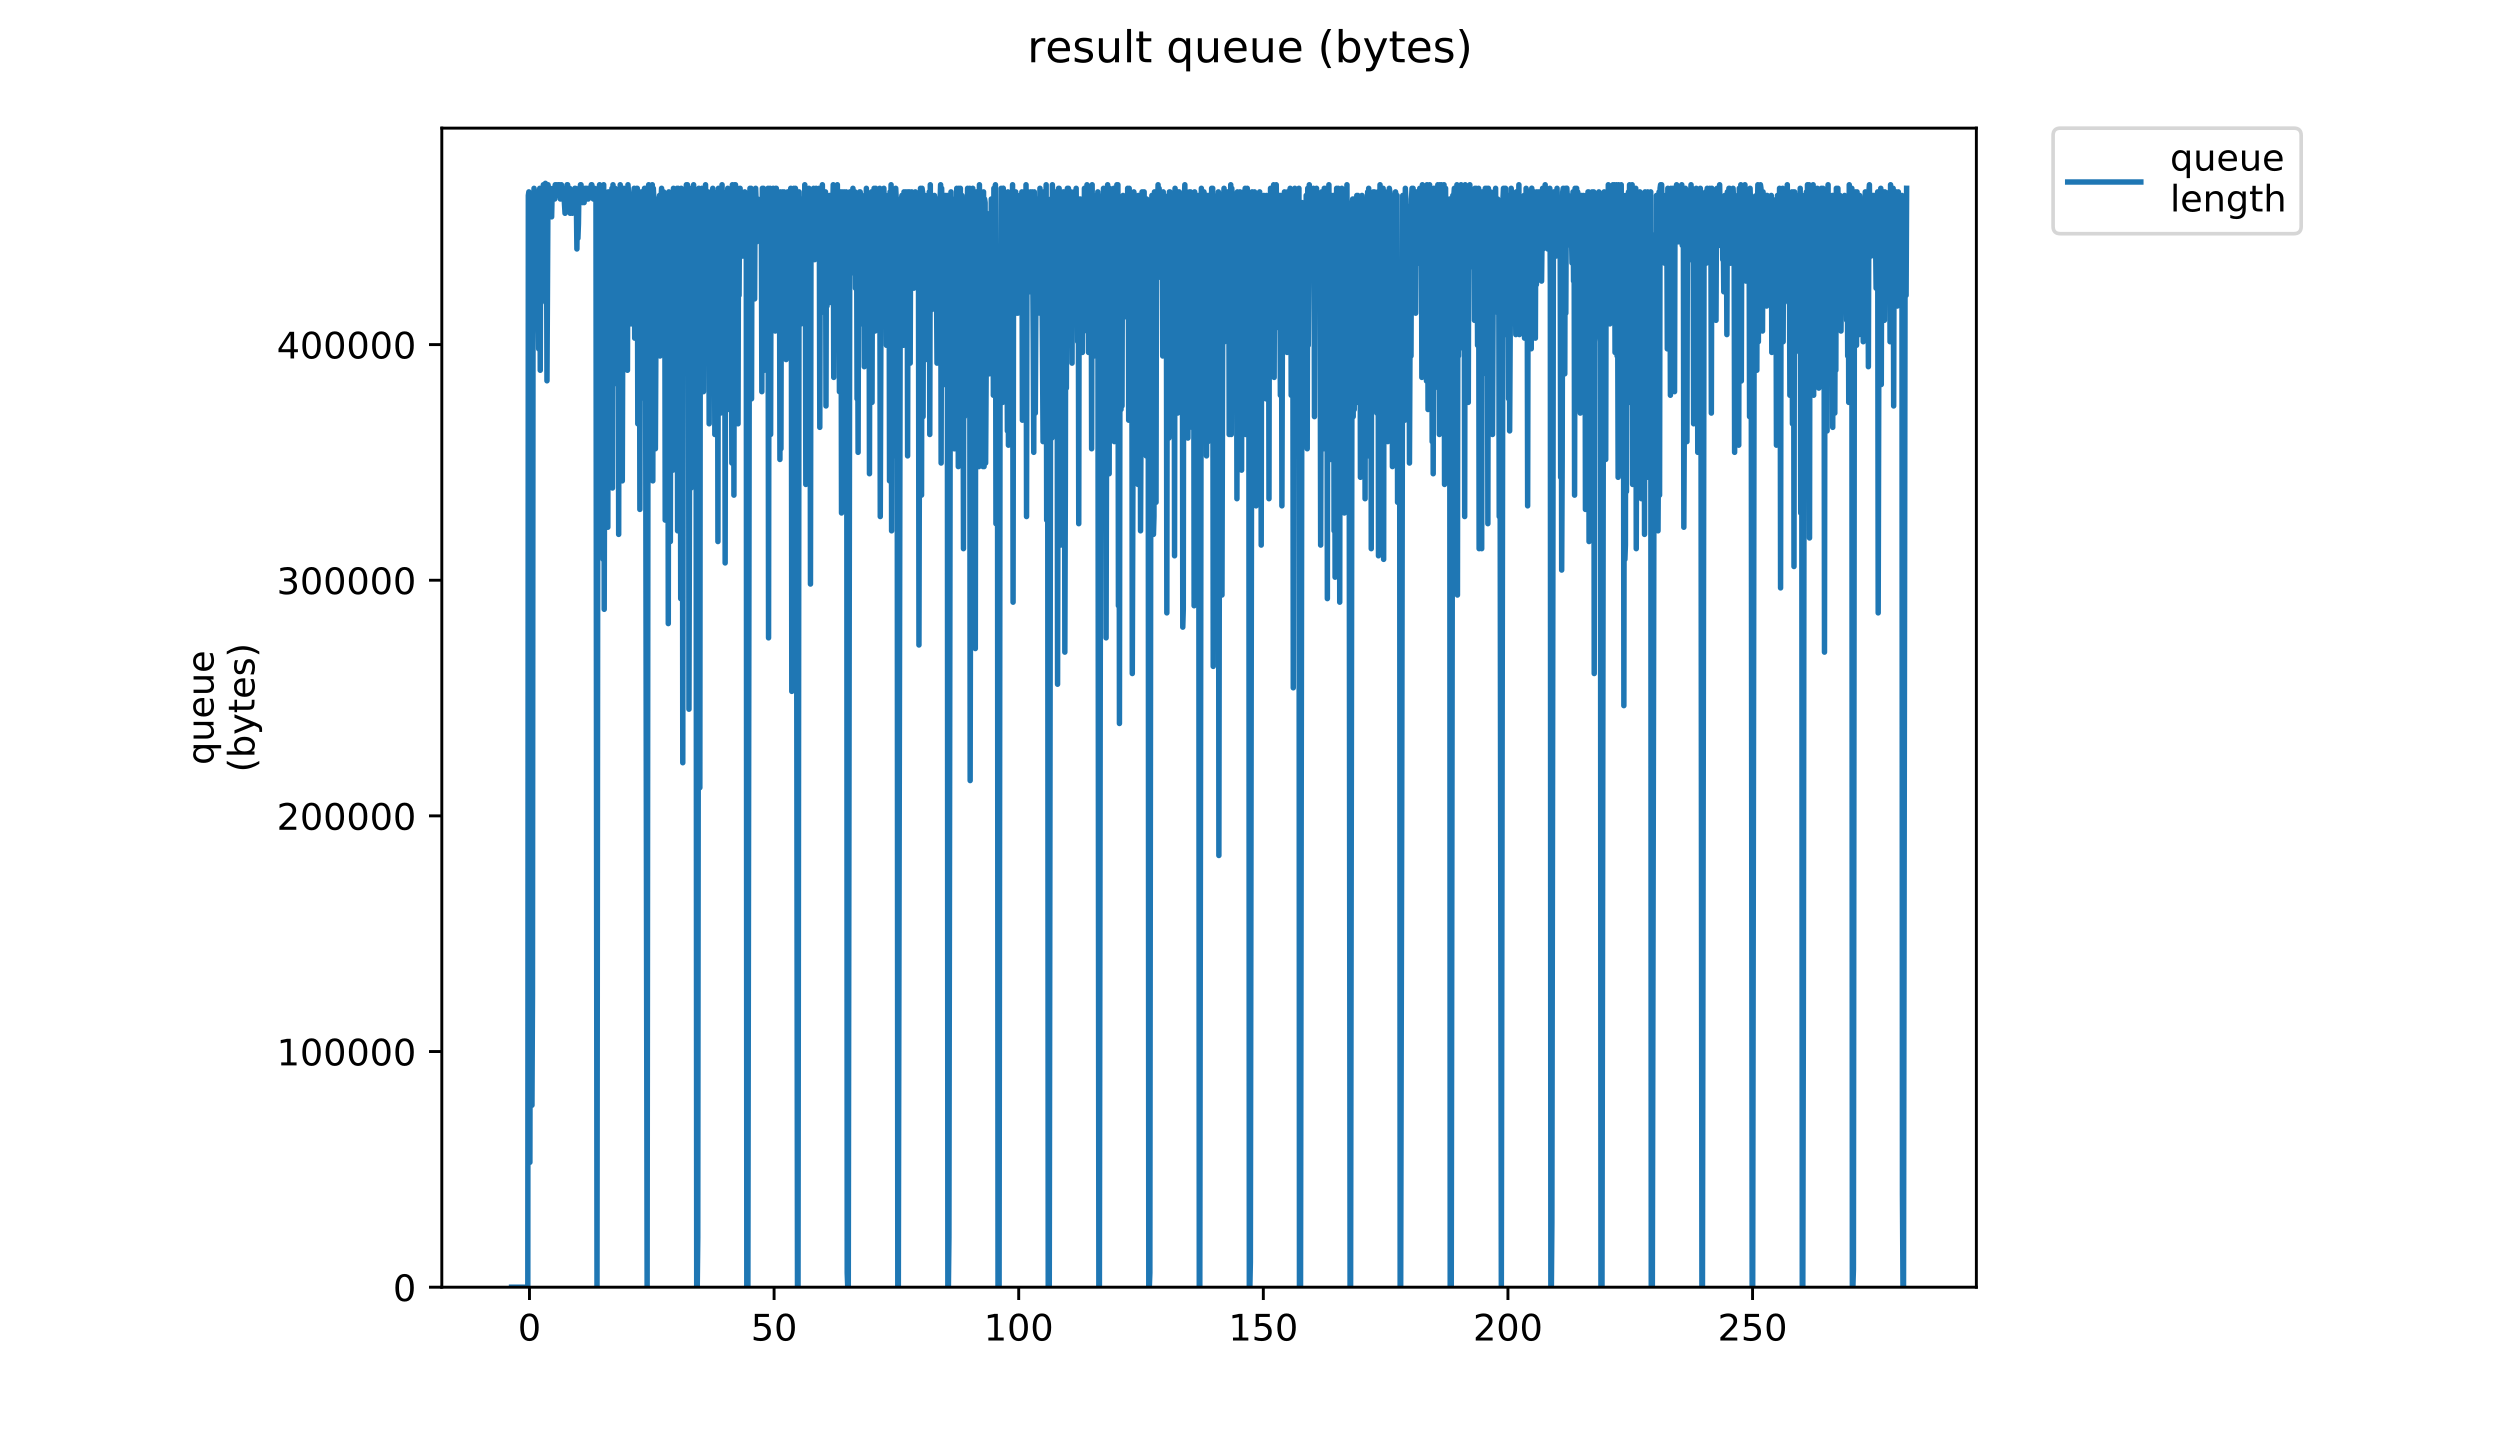 <?xml version="1.0" encoding="utf-8" standalone="no"?>
<!DOCTYPE svg PUBLIC "-//W3C//DTD SVG 1.1//EN"
  "http://www.w3.org/Graphics/SVG/1.1/DTD/svg11.dtd">
<!-- Created with matplotlib (https://matplotlib.org/) -->
<svg height="396pt" version="1.1" viewBox="0 0 684 396" width="684pt" xmlns="http://www.w3.org/2000/svg" xmlns:xlink="http://www.w3.org/1999/xlink">
 <defs>
  <style type="text/css">
*{stroke-linecap:butt;stroke-linejoin:round;}
  </style>
 </defs>
 <g id="figure_1">
  <g id="patch_1">
   <path d="M 0 396 
L 684 396 
L 684 0 
L 0 0 
z
" style="fill:#ffffff;"/>
  </g>
  <g id="axes_1">
   <g id="patch_2">
    <path d="M 120.879 352.174 
L 540.734 352.174 
L 540.734 35.062 
L 120.879 35.062 
z
" style="fill:#ffffff;"/>
   </g>
   <g id="matplotlib.axis_1">
    <g id="xtick_1">
     <g id="line2d_1">
      <defs>
       <path d="M 0 0 
L 0 3.5 
" id="mde07280175" style="stroke:#000000;stroke-width:0.8;"/>
      </defs>
      <g>
       <use style="stroke:#000000;stroke-width:0.8;" x="144.863" xlink:href="#mde07280175" y="352.174"/>
      </g>
     </g>
     <g id="text_1">
      <!-- 0 -->
      <defs>
       <path d="M 31.781 66.406 
Q 24.172 66.406 20.328 58.906 
Q 16.5 51.422 16.5 36.375 
Q 16.5 21.391 20.328 13.891 
Q 24.172 6.391 31.781 6.391 
Q 39.453 6.391 43.281 13.891 
Q 47.125 21.391 47.125 36.375 
Q 47.125 51.422 43.281 58.906 
Q 39.453 66.406 31.781 66.406 
z
M 31.781 74.219 
Q 44.047 74.219 50.516 64.516 
Q 56.984 54.828 56.984 36.375 
Q 56.984 17.969 50.516 8.266 
Q 44.047 -1.422 31.781 -1.422 
Q 19.531 -1.422 13.062 8.266 
Q 6.594 17.969 6.594 36.375 
Q 6.594 54.828 13.062 64.516 
Q 19.531 74.219 31.781 74.219 
z
" id="DejaVuSans-48"/>
      </defs>
      <g transform="translate(141.682 366.773)scale(0.1 -0.1)">
       <use xlink:href="#DejaVuSans-48"/>
      </g>
     </g>
    </g>
    <g id="xtick_2">
     <g id="line2d_2">
      <g>
       <use style="stroke:#000000;stroke-width:0.8;" x="211.791" xlink:href="#mde07280175" y="352.174"/>
      </g>
     </g>
     <g id="text_2">
      <!-- 50 -->
      <defs>
       <path d="M 10.797 72.906 
L 49.516 72.906 
L 49.516 64.594 
L 19.828 64.594 
L 19.828 46.734 
Q 21.969 47.469 24.109 47.828 
Q 26.266 48.188 28.422 48.188 
Q 40.625 48.188 47.75 41.5 
Q 54.891 34.812 54.891 23.391 
Q 54.891 11.625 47.562 5.094 
Q 40.234 -1.422 26.906 -1.422 
Q 22.312 -1.422 17.547 -0.641 
Q 12.797 0.141 7.719 1.703 
L 7.719 11.625 
Q 12.109 9.234 16.797 8.062 
Q 21.484 6.891 26.703 6.891 
Q 35.156 6.891 40.078 11.328 
Q 45.016 15.766 45.016 23.391 
Q 45.016 31 40.078 35.438 
Q 35.156 39.891 26.703 39.891 
Q 22.75 39.891 18.812 39.016 
Q 14.891 38.141 10.797 36.281 
z
" id="DejaVuSans-53"/>
      </defs>
      <g transform="translate(205.428 366.773)scale(0.1 -0.1)">
       <use xlink:href="#DejaVuSans-53"/>
       <use x="63.623" xlink:href="#DejaVuSans-48"/>
      </g>
     </g>
    </g>
    <g id="xtick_3">
     <g id="line2d_3">
      <g>
       <use style="stroke:#000000;stroke-width:0.8;" x="278.718" xlink:href="#mde07280175" y="352.174"/>
      </g>
     </g>
     <g id="text_3">
      <!-- 100 -->
      <defs>
       <path d="M 12.406 8.297 
L 28.516 8.297 
L 28.516 63.922 
L 10.984 60.406 
L 10.984 69.391 
L 28.422 72.906 
L 38.281 72.906 
L 38.281 8.297 
L 54.391 8.297 
L 54.391 0 
L 12.406 0 
z
" id="DejaVuSans-49"/>
      </defs>
      <g transform="translate(269.174 366.773)scale(0.1 -0.1)">
       <use xlink:href="#DejaVuSans-49"/>
       <use x="63.623" xlink:href="#DejaVuSans-48"/>
       <use x="127.246" xlink:href="#DejaVuSans-48"/>
      </g>
     </g>
    </g>
    <g id="xtick_4">
     <g id="line2d_4">
      <g>
       <use style="stroke:#000000;stroke-width:0.8;" x="345.645" xlink:href="#mde07280175" y="352.174"/>
      </g>
     </g>
     <g id="text_4">
      <!-- 150 -->
      <g transform="translate(336.102 366.773)scale(0.1 -0.1)">
       <use xlink:href="#DejaVuSans-49"/>
       <use x="63.623" xlink:href="#DejaVuSans-53"/>
       <use x="127.246" xlink:href="#DejaVuSans-48"/>
      </g>
     </g>
    </g>
    <g id="xtick_5">
     <g id="line2d_5">
      <g>
       <use style="stroke:#000000;stroke-width:0.8;" x="412.573" xlink:href="#mde07280175" y="352.174"/>
      </g>
     </g>
     <g id="text_5">
      <!-- 200 -->
      <defs>
       <path d="M 19.188 8.297 
L 53.609 8.297 
L 53.609 0 
L 7.328 0 
L 7.328 8.297 
Q 12.938 14.109 22.625 23.891 
Q 32.328 33.688 34.812 36.531 
Q 39.547 41.844 41.422 45.531 
Q 43.312 49.219 43.312 52.781 
Q 43.312 58.594 39.234 62.25 
Q 35.156 65.922 28.609 65.922 
Q 23.969 65.922 18.812 64.312 
Q 13.672 62.703 7.812 59.422 
L 7.812 69.391 
Q 13.766 71.781 18.938 73 
Q 24.125 74.219 28.422 74.219 
Q 39.75 74.219 46.484 68.547 
Q 53.219 62.891 53.219 53.422 
Q 53.219 48.922 51.531 44.891 
Q 49.859 40.875 45.406 35.406 
Q 44.188 33.984 37.641 27.219 
Q 31.109 20.453 19.188 8.297 
z
" id="DejaVuSans-50"/>
      </defs>
      <g transform="translate(403.029 366.773)scale(0.1 -0.1)">
       <use xlink:href="#DejaVuSans-50"/>
       <use x="63.623" xlink:href="#DejaVuSans-48"/>
       <use x="127.246" xlink:href="#DejaVuSans-48"/>
      </g>
     </g>
    </g>
    <g id="xtick_6">
     <g id="line2d_6">
      <g>
       <use style="stroke:#000000;stroke-width:0.8;" x="479.5" xlink:href="#mde07280175" y="352.174"/>
      </g>
     </g>
     <g id="text_6">
      <!-- 250 -->
      <g transform="translate(469.956 366.773)scale(0.1 -0.1)">
       <use xlink:href="#DejaVuSans-50"/>
       <use x="63.623" xlink:href="#DejaVuSans-53"/>
       <use x="127.246" xlink:href="#DejaVuSans-48"/>
      </g>
     </g>
    </g>
   </g>
   <g id="matplotlib.axis_2">
    <g id="ytick_1">
     <g id="line2d_7">
      <defs>
       <path d="M 0 0 
L -3.5 0 
" id="m413b2c1ece" style="stroke:#000000;stroke-width:0.8;"/>
      </defs>
      <g>
       <use style="stroke:#000000;stroke-width:0.8;" x="120.879" xlink:href="#m413b2c1ece" y="352.174"/>
      </g>
     </g>
     <g id="text_7">
      <!-- 0 -->
      <g transform="translate(107.516 355.973)scale(0.1 -0.1)">
       <use xlink:href="#DejaVuSans-48"/>
      </g>
     </g>
    </g>
    <g id="ytick_2">
     <g id="line2d_8">
      <g>
       <use style="stroke:#000000;stroke-width:0.8;" x="120.879" xlink:href="#m413b2c1ece" y="287.7"/>
      </g>
     </g>
     <g id="text_8">
      <!-- 100000 -->
      <g transform="translate(75.704 291.499)scale(0.1 -0.1)">
       <use xlink:href="#DejaVuSans-49"/>
       <use x="63.623" xlink:href="#DejaVuSans-48"/>
       <use x="127.246" xlink:href="#DejaVuSans-48"/>
       <use x="190.869" xlink:href="#DejaVuSans-48"/>
       <use x="254.492" xlink:href="#DejaVuSans-48"/>
       <use x="318.115" xlink:href="#DejaVuSans-48"/>
      </g>
     </g>
    </g>
    <g id="ytick_3">
     <g id="line2d_9">
      <g>
       <use style="stroke:#000000;stroke-width:0.8;" x="120.879" xlink:href="#m413b2c1ece" y="223.225"/>
      </g>
     </g>
     <g id="text_9">
      <!-- 200000 -->
      <g transform="translate(75.704 227.025)scale(0.1 -0.1)">
       <use xlink:href="#DejaVuSans-50"/>
       <use x="63.623" xlink:href="#DejaVuSans-48"/>
       <use x="127.246" xlink:href="#DejaVuSans-48"/>
       <use x="190.869" xlink:href="#DejaVuSans-48"/>
       <use x="254.492" xlink:href="#DejaVuSans-48"/>
       <use x="318.115" xlink:href="#DejaVuSans-48"/>
      </g>
     </g>
    </g>
    <g id="ytick_4">
     <g id="line2d_10">
      <g>
       <use style="stroke:#000000;stroke-width:0.8;" x="120.879" xlink:href="#m413b2c1ece" y="158.751"/>
      </g>
     </g>
     <g id="text_10">
      <!-- 300000 -->
      <defs>
       <path d="M 40.578 39.312 
Q 47.656 37.797 51.625 33 
Q 55.609 28.219 55.609 21.188 
Q 55.609 10.406 48.188 4.484 
Q 40.766 -1.422 27.094 -1.422 
Q 22.516 -1.422 17.656 -0.516 
Q 12.797 0.391 7.625 2.203 
L 7.625 11.719 
Q 11.719 9.328 16.594 8.109 
Q 21.484 6.891 26.812 6.891 
Q 36.078 6.891 40.938 10.547 
Q 45.797 14.203 45.797 21.188 
Q 45.797 27.641 41.281 31.266 
Q 36.766 34.906 28.719 34.906 
L 20.219 34.906 
L 20.219 43.016 
L 29.109 43.016 
Q 36.375 43.016 40.234 45.922 
Q 44.094 48.828 44.094 54.297 
Q 44.094 59.906 40.109 62.906 
Q 36.141 65.922 28.719 65.922 
Q 24.656 65.922 20.016 65.031 
Q 15.375 64.156 9.812 62.312 
L 9.812 71.094 
Q 15.438 72.656 20.344 73.438 
Q 25.25 74.219 29.594 74.219 
Q 40.828 74.219 47.359 69.109 
Q 53.906 64.016 53.906 55.328 
Q 53.906 49.266 50.438 45.094 
Q 46.969 40.922 40.578 39.312 
z
" id="DejaVuSans-51"/>
      </defs>
      <g transform="translate(75.704 162.55)scale(0.1 -0.1)">
       <use xlink:href="#DejaVuSans-51"/>
       <use x="63.623" xlink:href="#DejaVuSans-48"/>
       <use x="127.246" xlink:href="#DejaVuSans-48"/>
       <use x="190.869" xlink:href="#DejaVuSans-48"/>
       <use x="254.492" xlink:href="#DejaVuSans-48"/>
       <use x="318.115" xlink:href="#DejaVuSans-48"/>
      </g>
     </g>
    </g>
    <g id="ytick_5">
     <g id="line2d_11">
      <g>
       <use style="stroke:#000000;stroke-width:0.8;" x="120.879" xlink:href="#m413b2c1ece" y="94.276"/>
      </g>
     </g>
     <g id="text_11">
      <!-- 400000 -->
      <defs>
       <path d="M 37.797 64.312 
L 12.891 25.391 
L 37.797 25.391 
z
M 35.203 72.906 
L 47.609 72.906 
L 47.609 25.391 
L 58.016 25.391 
L 58.016 17.188 
L 47.609 17.188 
L 47.609 0 
L 37.797 0 
L 37.797 17.188 
L 4.891 17.188 
L 4.891 26.703 
z
" id="DejaVuSans-52"/>
      </defs>
      <g transform="translate(75.704 98.076)scale(0.1 -0.1)">
       <use xlink:href="#DejaVuSans-52"/>
       <use x="63.623" xlink:href="#DejaVuSans-48"/>
       <use x="127.246" xlink:href="#DejaVuSans-48"/>
       <use x="190.869" xlink:href="#DejaVuSans-48"/>
       <use x="254.492" xlink:href="#DejaVuSans-48"/>
       <use x="318.115" xlink:href="#DejaVuSans-48"/>
      </g>
     </g>
    </g>
    <g id="text_12">
     <!-- queue -->
     <defs>
      <path d="M 14.797 27.297 
Q 14.797 17.391 18.875 11.75 
Q 22.953 6.109 30.078 6.109 
Q 37.203 6.109 41.297 11.75 
Q 45.406 17.391 45.406 27.297 
Q 45.406 37.203 41.297 42.844 
Q 37.203 48.484 30.078 48.484 
Q 22.953 48.484 18.875 42.844 
Q 14.797 37.203 14.797 27.297 
z
M 45.406 8.203 
Q 42.578 3.328 38.25 0.953 
Q 33.938 -1.422 27.875 -1.422 
Q 17.969 -1.422 11.734 6.484 
Q 5.516 14.406 5.516 27.297 
Q 5.516 40.188 11.734 48.094 
Q 17.969 56 27.875 56 
Q 33.938 56 38.25 53.625 
Q 42.578 51.266 45.406 46.391 
L 45.406 54.688 
L 54.391 54.688 
L 54.391 -20.797 
L 45.406 -20.797 
z
" id="DejaVuSans-113"/>
      <path d="M 8.5 21.578 
L 8.5 54.688 
L 17.484 54.688 
L 17.484 21.922 
Q 17.484 14.156 20.5 10.266 
Q 23.531 6.391 29.594 6.391 
Q 36.859 6.391 41.078 11.031 
Q 45.312 15.672 45.312 23.688 
L 45.312 54.688 
L 54.297 54.688 
L 54.297 0 
L 45.312 0 
L 45.312 8.406 
Q 42.047 3.422 37.719 1 
Q 33.406 -1.422 27.688 -1.422 
Q 18.266 -1.422 13.375 4.438 
Q 8.5 10.297 8.5 21.578 
z
M 31.109 56 
z
" id="DejaVuSans-117"/>
      <path d="M 56.203 29.594 
L 56.203 25.203 
L 14.891 25.203 
Q 15.484 15.922 20.484 11.062 
Q 25.484 6.203 34.422 6.203 
Q 39.594 6.203 44.453 7.469 
Q 49.312 8.734 54.109 11.281 
L 54.109 2.781 
Q 49.266 0.734 44.188 -0.344 
Q 39.109 -1.422 33.891 -1.422 
Q 20.797 -1.422 13.156 6.188 
Q 5.516 13.812 5.516 26.812 
Q 5.516 40.234 12.766 48.109 
Q 20.016 56 32.328 56 
Q 43.359 56 49.781 48.891 
Q 56.203 41.797 56.203 29.594 
z
M 47.219 32.234 
Q 47.125 39.594 43.094 43.984 
Q 39.062 48.391 32.422 48.391 
Q 24.906 48.391 20.391 44.141 
Q 15.875 39.891 15.188 32.172 
z
" id="DejaVuSans-101"/>
     </defs>
     <g transform="translate(58.426 209.283)rotate(-90)scale(0.1 -0.1)">
      <use xlink:href="#DejaVuSans-113"/>
      <use x="63.477" xlink:href="#DejaVuSans-117"/>
      <use x="126.855" xlink:href="#DejaVuSans-101"/>
      <use x="188.379" xlink:href="#DejaVuSans-117"/>
      <use x="251.758" xlink:href="#DejaVuSans-101"/>
     </g>
     <!-- (bytes) -->
     <defs>
      <path d="M 31 75.875 
Q 24.469 64.656 21.281 53.656 
Q 18.109 42.672 18.109 31.391 
Q 18.109 20.125 21.312 9.062 
Q 24.516 -2 31 -13.188 
L 23.188 -13.188 
Q 15.875 -1.703 12.234 9.375 
Q 8.594 20.453 8.594 31.391 
Q 8.594 42.281 12.203 53.312 
Q 15.828 64.359 23.188 75.875 
z
" id="DejaVuSans-40"/>
      <path d="M 48.688 27.297 
Q 48.688 37.203 44.609 42.844 
Q 40.531 48.484 33.406 48.484 
Q 26.266 48.484 22.188 42.844 
Q 18.109 37.203 18.109 27.297 
Q 18.109 17.391 22.188 11.75 
Q 26.266 6.109 33.406 6.109 
Q 40.531 6.109 44.609 11.75 
Q 48.688 17.391 48.688 27.297 
z
M 18.109 46.391 
Q 20.953 51.266 25.266 53.625 
Q 29.594 56 35.594 56 
Q 45.562 56 51.781 48.094 
Q 58.016 40.188 58.016 27.297 
Q 58.016 14.406 51.781 6.484 
Q 45.562 -1.422 35.594 -1.422 
Q 29.594 -1.422 25.266 0.953 
Q 20.953 3.328 18.109 8.203 
L 18.109 0 
L 9.078 0 
L 9.078 75.984 
L 18.109 75.984 
z
" id="DejaVuSans-98"/>
      <path d="M 32.172 -5.078 
Q 28.375 -14.844 24.75 -17.812 
Q 21.141 -20.797 15.094 -20.797 
L 7.906 -20.797 
L 7.906 -13.281 
L 13.188 -13.281 
Q 16.891 -13.281 18.938 -11.516 
Q 21 -9.766 23.484 -3.219 
L 25.094 0.875 
L 2.984 54.688 
L 12.5 54.688 
L 29.594 11.922 
L 46.688 54.688 
L 56.203 54.688 
z
" id="DejaVuSans-121"/>
      <path d="M 18.312 70.219 
L 18.312 54.688 
L 36.812 54.688 
L 36.812 47.703 
L 18.312 47.703 
L 18.312 18.016 
Q 18.312 11.328 20.141 9.422 
Q 21.969 7.516 27.594 7.516 
L 36.812 7.516 
L 36.812 0 
L 27.594 0 
Q 17.188 0 13.234 3.875 
Q 9.281 7.766 9.281 18.016 
L 9.281 47.703 
L 2.688 47.703 
L 2.688 54.688 
L 9.281 54.688 
L 9.281 70.219 
z
" id="DejaVuSans-116"/>
      <path d="M 44.281 53.078 
L 44.281 44.578 
Q 40.484 46.531 36.375 47.5 
Q 32.281 48.484 27.875 48.484 
Q 21.188 48.484 17.844 46.438 
Q 14.5 44.391 14.5 40.281 
Q 14.5 37.156 16.891 35.375 
Q 19.281 33.594 26.516 31.984 
L 29.594 31.297 
Q 39.156 29.25 43.188 25.516 
Q 47.219 21.781 47.219 15.094 
Q 47.219 7.469 41.188 3.016 
Q 35.156 -1.422 24.609 -1.422 
Q 20.219 -1.422 15.453 -0.562 
Q 10.688 0.297 5.422 2 
L 5.422 11.281 
Q 10.406 8.688 15.234 7.391 
Q 20.062 6.109 24.812 6.109 
Q 31.156 6.109 34.562 8.281 
Q 37.984 10.453 37.984 14.406 
Q 37.984 18.062 35.516 20.016 
Q 33.062 21.969 24.703 23.781 
L 21.578 24.516 
Q 13.234 26.266 9.516 29.906 
Q 5.812 33.547 5.812 39.891 
Q 5.812 47.609 11.281 51.797 
Q 16.75 56 26.812 56 
Q 31.781 56 36.172 55.266 
Q 40.578 54.547 44.281 53.078 
z
" id="DejaVuSans-115"/>
      <path d="M 8.016 75.875 
L 15.828 75.875 
Q 23.141 64.359 26.781 53.312 
Q 30.422 42.281 30.422 31.391 
Q 30.422 20.453 26.781 9.375 
Q 23.141 -1.703 15.828 -13.188 
L 8.016 -13.188 
Q 14.5 -2 17.703 9.062 
Q 20.906 20.125 20.906 31.391 
Q 20.906 42.672 17.703 53.656 
Q 14.5 64.656 8.016 75.875 
z
" id="DejaVuSans-41"/>
     </defs>
     <g transform="translate(69.624 211.295)rotate(-90)scale(0.1 -0.1)">
      <use xlink:href="#DejaVuSans-40"/>
      <use x="39.014" xlink:href="#DejaVuSans-98"/>
      <use x="102.49" xlink:href="#DejaVuSans-121"/>
      <use x="161.67" xlink:href="#DejaVuSans-116"/>
      <use x="200.879" xlink:href="#DejaVuSans-101"/>
      <use x="262.402" xlink:href="#DejaVuSans-115"/>
      <use x="314.502" xlink:href="#DejaVuSans-41"/>
     </g>
    </g>
   </g>
   <g id="line2d_12">
    <path clip-path="url(#p858a635a5a)" d="M 139.963 352.174 
L 144.41 352.174 
L 144.552 53.474 
L 144.694 52.498 
L 144.836 311.176 
L 144.978 318.009 
L 145.119 238.942 
L 145.261 295.558 
L 145.403 273.107 
L 145.544 302.391 
L 145.687 272.13 
L 145.828 91.544 
L 146.112 51.532 
L 146.254 57.379 
L 146.395 58.355 
L 146.537 52.498 
L 146.679 61.284 
L 146.821 79.83 
L 146.965 57.379 
L 147.389 95.449 
L 147.53 52.498 
L 147.673 51.522 
L 147.814 101.305 
L 147.955 52.498 
L 148.095 82.759 
L 148.238 54.451 
L 148.379 51.522 
L 148.52 76.902 
L 148.662 50.546 
L 148.802 51.522 
L 148.943 61.284 
L 149.225 50.163 
L 149.366 58.355 
L 149.507 55.427 
L 149.651 104.186 
L 149.936 50.546 
L 150.077 51.522 
L 150.218 51.522 
L 150.359 52.151 
L 150.5 51.522 
L 150.641 53.474 
L 150.782 52.498 
L 150.924 59.331 
L 151.065 52.966 
L 151.206 52.498 
L 151.347 51.522 
L 151.488 52.498 
L 151.63 54.451 
L 151.771 54.451 
L 151.912 50.546 
L 152.053 51.522 
L 152.194 51.522 
L 152.336 50.546 
L 152.477 53.432 
L 152.758 50.546 
L 152.899 50.546 
L 153.04 51.522 
L 153.18 50.546 
L 153.321 54.451 
L 153.604 50.546 
L 153.746 54.451 
L 153.886 51.522 
L 154.027 52.498 
L 154.168 52.498 
L 154.309 53.474 
L 154.59 58.355 
L 154.731 51.522 
L 154.871 51.522 
L 155.014 54.451 
L 155.155 50.546 
L 155.296 50.546 
L 155.437 52.498 
L 155.578 51.522 
L 155.86 51.522 
L 156.002 58.355 
L 156.143 52.498 
L 156.285 53.474 
L 156.567 58.355 
L 156.707 53.474 
L 156.848 54.451 
L 156.989 53.474 
L 157.13 54.451 
L 157.271 51.522 
L 157.412 51.522 
L 157.553 52.498 
L 157.695 55.427 
L 157.837 68.117 
L 157.977 54.451 
L 158.118 65.188 
L 158.259 61.284 
L 158.4 51.522 
L 158.541 52.498 
L 158.682 52.498 
L 158.822 50.546 
L 158.965 50.546 
L 159.106 52.498 
L 159.247 51.522 
L 159.388 55.427 
L 159.529 53.474 
L 159.669 53.474 
L 159.81 55.427 
L 160.091 51.522 
L 160.232 51.522 
L 160.373 52.498 
L 160.514 51.522 
L 160.654 54.451 
L 160.796 53.474 
L 160.937 54.451 
L 161.077 51.522 
L 161.219 52.498 
L 161.36 51.522 
L 161.501 51.522 
L 161.643 52.498 
L 161.785 50.546 
L 161.926 50.546 
L 162.208 52.498 
L 162.349 54.451 
L 162.489 51.522 
L 162.63 51.522 
L 162.912 53.474 
L 163.054 52.498 
L 163.338 352.174 
L 163.62 51.522 
L 163.76 53.474 
L 164.041 50.546 
L 164.183 61.284 
L 164.324 63.236 
L 164.466 116.924 
L 164.607 51.522 
L 164.748 108.138 
L 164.889 53.474 
L 165.03 153.041 
L 165.171 50.546 
L 165.312 166.707 
L 165.594 52.498 
L 165.735 56.396 
L 165.877 55.427 
L 166.019 101.305 
L 166.16 53.474 
L 166.301 144.256 
L 166.442 52.498 
L 166.582 104.234 
L 166.723 54.451 
L 166.864 64.212 
L 167.005 97.401 
L 167.147 61.284 
L 167.288 92.52 
L 167.429 51.522 
L 167.57 133.518 
L 167.711 50.546 
L 167.852 60.307 
L 167.994 57.379 
L 168.135 99.353 
L 168.277 51.522 
L 168.42 54.451 
L 168.561 92.52 
L 168.845 57.379 
L 168.986 105.21 
L 169.128 54.451 
L 169.269 146.208 
L 169.41 53.474 
L 169.551 83.735 
L 169.693 50.546 
L 169.834 94.472 
L 170.116 51.522 
L 170.258 131.566 
L 170.399 85.687 
L 170.541 75.926 
L 170.683 51.522 
L 170.825 81.783 
L 170.966 54.451 
L 171.108 55.427 
L 171.392 80.806 
L 171.532 51.522 
L 171.673 101.305 
L 171.814 50.546 
L 171.955 52.498 
L 172.096 57.379 
L 172.238 55.427 
L 172.379 79.83 
L 172.52 53.474 
L 172.662 88.616 
L 172.945 79.83 
L 173.087 53.474 
L 173.228 78.854 
L 173.368 54.451 
L 173.51 51.522 
L 173.652 92.52 
L 173.796 59.331 
L 173.937 66.164 
L 174.218 51.522 
L 174.359 51.522 
L 174.5 115.948 
L 174.642 53.474 
L 174.783 73.973 
L 174.925 53.474 
L 175.068 139.375 
L 175.21 53.474 
L 175.351 109.115 
L 175.492 52.498 
L 175.633 58.355 
L 175.774 54.451 
L 175.915 79.83 
L 176.056 53.474 
L 176.197 53.474 
L 176.338 51.522 
L 176.48 51.522 
L 176.622 90.568 
L 177.053 352.174 
L 177.337 57.379 
L 177.479 50.546 
L 177.62 82.759 
L 177.762 54.451 
L 178.327 80.806 
L 178.467 50.546 
L 178.608 131.566 
L 178.749 51.522 
L 178.89 54.451 
L 179.173 71.045 
L 179.314 122.781 
L 179.455 92.52 
L 179.596 92.52 
L 179.737 94.472 
L 179.878 54.451 
L 180.019 89.592 
L 180.16 54.451 
L 180.301 80.806 
L 180.443 53.474 
L 180.585 97.401 
L 180.726 53.474 
L 180.867 54.451 
L 181.008 51.522 
L 181.149 71.045 
L 181.291 63.236 
L 181.432 84.711 
L 181.573 52.498 
L 181.715 95.449 
L 181.856 53.474 
L 181.997 142.303 
L 182.138 56.396 
L 182.279 92.52 
L 182.419 53.474 
L 182.56 94.472 
L 182.701 56.396 
L 182.842 170.614 
L 182.983 52.498 
L 183.125 94.472 
L 183.267 57.379 
L 183.409 148.167 
L 183.55 55.427 
L 183.691 62.26 
L 183.974 54.451 
L 184.115 128.637 
L 184.257 51.522 
L 184.541 93.496 
L 184.824 55.427 
L 184.966 119.852 
L 185.107 126.685 
L 185.249 51.522 
L 185.391 145.232 
L 185.533 51.522 
L 185.674 120.828 
L 185.817 53.474 
L 186.1 76.902 
L 186.242 163.779 
L 186.384 51.522 
L 186.525 108.138 
L 186.666 56.396 
L 186.807 208.681 
L 186.948 61.284 
L 187.091 102.282 
L 187.232 54.451 
L 187.373 63.236 
L 187.655 54.451 
L 187.797 50.546 
L 187.938 56.396 
L 188.079 50.546 
L 188.22 95.449 
L 188.361 53.474 
L 188.502 194.039 
L 188.784 73.973 
L 188.924 52.498 
L 189.066 133.518 
L 189.207 51.522 
L 189.348 52.498 
L 189.488 99.353 
L 189.63 51.522 
L 189.772 50.546 
L 189.914 70.069 
L 190.054 54.451 
L 190.195 66.164 
L 190.336 56.396 
L 190.477 135.47 
L 190.618 352.174 
L 190.764 352.174 
L 190.911 338.508 
L 191.194 51.522 
L 191.335 52.498 
L 191.477 215.509 
L 191.619 53.474 
L 191.76 92.52 
L 191.902 53.474 
L 192.043 51.522 
L 192.185 91.544 
L 192.327 59.331 
L 192.469 107.162 
L 192.61 51.522 
L 192.752 87.639 
L 193.036 50.546 
L 193.319 90.568 
L 193.46 60.307 
L 193.601 64.212 
L 193.743 52.498 
L 193.884 55.427 
L 194.025 115.948 
L 194.166 54.451 
L 194.307 83.735 
L 194.448 58.355 
L 194.589 53.474 
L 194.73 77.878 
L 194.872 53.474 
L 195.013 51.522 
L 195.295 105.21 
L 195.436 74.95 
L 195.577 118.876 
L 195.718 60.307 
L 195.859 69.093 
L 196 59.331 
L 196.141 92.52 
L 196.282 52.498 
L 196.423 148.167 
L 196.565 51.522 
L 196.706 53.474 
L 196.847 82.759 
L 196.988 52.498 
L 197.129 113.019 
L 197.27 57.379 
L 197.411 73.946 
L 197.552 50.546 
L 197.693 71.045 
L 197.976 59.331 
L 198.259 53.474 
L 198.4 154.017 
L 198.541 61.284 
L 198.682 61.284 
L 198.823 52.498 
L 198.964 88.616 
L 199.106 51.522 
L 199.248 76.902 
L 199.389 52.498 
L 199.53 112.043 
L 199.671 55.427 
L 199.813 52.498 
L 199.954 85.687 
L 200.094 80.806 
L 200.236 126.685 
L 200.377 50.546 
L 200.518 72.021 
L 200.66 54.451 
L 200.8 135.47 
L 200.941 50.546 
L 201.082 74.95 
L 201.223 50.546 
L 201.364 54.451 
L 201.505 64.212 
L 201.647 60.307 
L 201.788 51.522 
L 201.93 115.948 
L 202.071 53.474 
L 202.212 80.806 
L 202.353 53.474 
L 202.496 51.522 
L 202.636 57.379 
L 202.777 55.427 
L 202.918 60.307 
L 203.058 60.307 
L 203.199 70.069 
L 203.34 56.396 
L 203.48 61.284 
L 203.621 60.307 
L 203.761 52.498 
L 203.901 63.236 
L 204.042 55.427 
L 204.182 55.427 
L 204.323 352.174 
L 204.621 352.174 
L 205.054 59.331 
L 205.194 51.522 
L 205.335 64.212 
L 205.477 51.522 
L 205.618 109.115 
L 205.758 53.474 
L 205.9 53.474 
L 206.181 68.117 
L 206.322 60.307 
L 206.463 81.783 
L 206.604 52.498 
L 206.744 51.522 
L 206.885 55.427 
L 207.027 66.164 
L 207.169 54.451 
L 207.31 54.451 
L 207.45 60.307 
L 207.591 61.284 
L 207.732 56.396 
L 208.014 62.26 
L 208.296 54.451 
L 208.438 107.162 
L 208.579 51.522 
L 208.72 70.069 
L 208.862 51.522 
L 209.003 65.188 
L 209.145 101.305 
L 209.286 63.236 
L 209.57 52.498 
L 209.711 59.331 
L 209.852 53.474 
L 209.993 55.427 
L 210.134 51.522 
L 210.275 174.516 
L 210.417 56.396 
L 210.558 62.26 
L 210.699 51.522 
L 210.839 118.876 
L 210.981 52.498 
L 211.122 54.451 
L 211.405 71.045 
L 211.547 51.522 
L 211.829 59.331 
L 211.97 53.474 
L 212.111 90.568 
L 212.253 51.522 
L 212.395 51.522 
L 212.679 55.427 
L 212.82 65.188 
L 212.961 65.188 
L 213.243 56.396 
L 213.384 125.709 
L 213.525 52.498 
L 213.667 122.781 
L 213.809 53.474 
L 213.95 94.472 
L 214.091 52.498 
L 214.232 53.474 
L 214.373 70.069 
L 214.513 52.498 
L 214.654 75.926 
L 214.795 57.379 
L 214.936 56.396 
L 215.077 98.377 
L 215.22 57.379 
L 215.502 52.498 
L 215.643 72.021 
L 215.925 52.498 
L 216.066 63.236 
L 216.207 53.474 
L 216.349 51.522 
L 216.49 54.451 
L 216.632 189.158 
L 216.914 54.451 
L 217.055 64.212 
L 217.196 51.522 
L 217.337 55.427 
L 217.478 65.188 
L 217.619 51.522 
L 217.761 52.498 
L 217.903 113.019 
L 218.193 352.174 
L 218.342 352.174 
L 218.627 52.498 
L 218.768 63.236 
L 218.91 62.26 
L 219.052 86.663 
L 219.193 88.616 
L 219.335 57.379 
L 219.476 54.451 
L 219.618 82.759 
L 219.76 57.379 
L 219.901 59.331 
L 220.043 73.973 
L 220.185 50.546 
L 220.327 55.427 
L 220.469 132.542 
L 220.61 52.498 
L 220.752 53.474 
L 220.894 101.305 
L 221.036 57.379 
L 221.177 60.307 
L 221.319 51.522 
L 221.46 55.427 
L 221.601 54.451 
L 221.743 159.793 
L 221.886 65.188 
L 222.028 66.164 
L 222.169 52.498 
L 222.311 61.284 
L 222.594 51.522 
L 222.736 53.474 
L 222.878 71.045 
L 223.02 53.474 
L 223.161 67.14 
L 223.303 51.522 
L 223.445 56.396 
L 223.586 53.474 
L 223.727 69.093 
L 223.868 53.474 
L 224.009 56.396 
L 224.151 51.522 
L 224.294 116.924 
L 224.435 52.498 
L 224.577 85.687 
L 224.719 54.451 
L 224.86 66.164 
L 225.001 50.546 
L 225.142 83.735 
L 225.284 52.498 
L 225.425 60.307 
L 225.566 58.355 
L 225.707 70.069 
L 225.849 52.498 
L 225.99 111.067 
L 226.132 54.451 
L 226.273 83.735 
L 226.414 54.451 
L 226.556 63.236 
L 226.838 55.427 
L 226.98 53.474 
L 227.264 82.759 
L 227.546 54.451 
L 227.688 53.474 
L 227.83 57.379 
L 227.971 50.546 
L 228.112 103.258 
L 228.254 52.498 
L 228.395 61.284 
L 228.536 51.522 
L 228.678 61.284 
L 229.102 50.546 
L 229.243 73.973 
L 229.384 57.379 
L 229.525 62.26 
L 229.667 107.162 
L 229.808 99.353 
L 229.949 52.498 
L 230.094 61.284 
L 230.238 140.351 
L 230.381 52.498 
L 230.522 131.566 
L 230.663 54.451 
L 230.804 55.427 
L 230.945 52.498 
L 231.086 58.355 
L 231.227 53.474 
L 231.369 82.759 
L 231.51 52.498 
L 231.651 53.474 
L 231.795 348.27 
L 231.942 352.174 
L 232.089 352.174 
L 232.513 52.498 
L 232.655 74.95 
L 232.796 53.474 
L 232.937 59.331 
L 233.078 54.451 
L 233.219 58.355 
L 233.359 51.522 
L 233.641 56.396 
L 233.782 55.427 
L 233.924 52.498 
L 234.066 78.854 
L 234.208 56.396 
L 234.349 53.474 
L 234.491 109.115 
L 234.632 75.926 
L 234.774 123.757 
L 234.916 65.188 
L 235.057 78.854 
L 235.199 52.498 
L 235.34 52.498 
L 235.623 54.451 
L 235.765 88.616 
L 235.906 75.926 
L 236.047 82.759 
L 236.187 55.427 
L 236.328 56.396 
L 236.469 100.329 
L 236.611 53.474 
L 236.753 81.783 
L 237.035 51.522 
L 237.177 78.854 
L 237.319 73.973 
L 237.461 79.83 
L 237.603 56.396 
L 237.745 55.427 
L 237.886 129.614 
L 238.027 53.474 
L 238.168 96.425 
L 238.309 53.474 
L 238.45 52.498 
L 238.59 110.091 
L 238.731 52.498 
L 238.872 84.711 
L 239.012 53.474 
L 239.153 51.522 
L 239.294 58.355 
L 239.435 90.568 
L 239.576 51.522 
L 239.716 55.427 
L 239.857 67.14 
L 239.998 55.427 
L 240.138 54.451 
L 240.279 59.331 
L 240.42 52.498 
L 240.56 57.379 
L 240.701 51.522 
L 240.842 141.327 
L 241.123 57.379 
L 241.264 53.474 
L 241.404 58.355 
L 241.545 54.451 
L 241.685 63.236 
L 241.826 51.522 
L 241.968 62.26 
L 242.108 53.474 
L 242.249 66.164 
L 242.39 53.474 
L 242.53 94.472 
L 242.671 59.331 
L 242.812 92.52 
L 242.953 58.355 
L 243.094 89.592 
L 243.234 53.474 
L 243.376 131.566 
L 243.517 52.498 
L 243.658 62.233 
L 243.798 50.546 
L 243.939 145.232 
L 244.08 68.117 
L 244.22 64.212 
L 244.361 77.878 
L 244.503 124.733 
L 244.644 53.474 
L 244.785 65.188 
L 244.926 64.212 
L 245.067 51.522 
L 245.208 54.451 
L 245.349 54.451 
L 245.49 123.757 
L 245.633 352.174 
L 245.781 352.174 
L 246.347 55.427 
L 246.488 54.451 
L 246.629 54.451 
L 246.769 53.474 
L 246.91 71.045 
L 247.051 53.474 
L 247.192 94.472 
L 247.334 52.498 
L 247.474 53.474 
L 247.615 60.307 
L 247.756 52.498 
L 247.897 69.093 
L 248.038 53.474 
L 248.179 52.498 
L 248.321 124.733 
L 248.462 52.498 
L 248.888 52.498 
L 249.028 99.353 
L 249.17 54.451 
L 249.31 67.14 
L 249.451 52.498 
L 249.592 69.093 
L 249.733 53.474 
L 249.873 54.451 
L 250.015 78.854 
L 250.156 54.451 
L 250.297 75.926 
L 250.437 52.498 
L 250.86 66.164 
L 251.001 55.427 
L 251.142 53.474 
L 251.283 60.307 
L 251.425 176.468 
L 251.707 58.355 
L 251.848 51.522 
L 251.989 54.451 
L 252.13 135.47 
L 252.271 51.522 
L 252.412 52.498 
L 252.553 113.995 
L 252.694 55.427 
L 252.835 54.451 
L 252.976 83.735 
L 253.117 53.474 
L 253.258 98.377 
L 253.399 57.379 
L 253.54 58.355 
L 253.681 54.451 
L 253.822 56.396 
L 253.964 54.451 
L 254.105 80.806 
L 254.246 52.498 
L 254.387 118.876 
L 254.528 50.546 
L 254.669 83.735 
L 254.81 53.474 
L 254.951 84.711 
L 255.092 54.451 
L 255.233 59.331 
L 255.376 54.451 
L 255.517 55.427 
L 255.658 53.474 
L 255.799 71.045 
L 256.081 55.427 
L 256.363 99.353 
L 256.505 54.451 
L 256.646 54.451 
L 256.787 55.427 
L 256.928 59.331 
L 257.069 84.711 
L 257.21 54.451 
L 257.351 50.546 
L 257.492 126.685 
L 257.633 51.522 
L 257.773 61.284 
L 257.914 60.307 
L 258.056 54.451 
L 258.198 56.396 
L 258.339 56.396 
L 258.48 105.21 
L 258.621 53.474 
L 258.762 61.284 
L 258.903 62.26 
L 259.045 89.592 
L 259.186 53.474 
L 259.33 352.174 
L 259.48 352.174 
L 259.627 338.508 
L 260.057 55.427 
L 260.198 52.498 
L 260.339 75.926 
L 260.48 54.451 
L 260.62 56.396 
L 260.764 92.52 
L 260.907 66.164 
L 261.05 122.781 
L 261.193 122.781 
L 261.336 54.451 
L 261.48 74.95 
L 261.625 75.926 
L 261.766 51.522 
L 261.907 94.472 
L 262.05 76.902 
L 262.192 127.661 
L 262.333 51.522 
L 262.615 96.425 
L 262.756 51.522 
L 262.897 105.21 
L 263.038 53.474 
L 263.178 53.474 
L 263.463 89.592 
L 263.604 150.113 
L 263.744 55.427 
L 263.885 113.995 
L 264.026 56.396 
L 264.167 105.21 
L 264.308 56.396 
L 264.448 95.449 
L 264.589 58.355 
L 264.732 51.522 
L 265.014 55.427 
L 265.155 96.425 
L 265.296 51.522 
L 265.436 213.562 
L 265.718 54.451 
L 265.859 67.14 
L 266 100.329 
L 266.141 51.522 
L 266.282 111.067 
L 266.423 54.451 
L 266.564 64.212 
L 266.846 177.445 
L 266.986 57.379 
L 267.127 52.498 
L 267.268 56.396 
L 267.409 53.474 
L 267.55 60.307 
L 267.691 61.284 
L 267.832 127.661 
L 267.972 50.546 
L 268.113 123.757 
L 268.254 52.498 
L 268.395 102.282 
L 268.536 60.307 
L 268.677 110.091 
L 268.818 55.427 
L 268.959 127.661 
L 269.1 52.498 
L 269.241 127.661 
L 269.381 54.451 
L 269.523 55.427 
L 269.665 126.685 
L 269.806 103.258 
L 269.947 58.355 
L 270.231 95.449 
L 270.373 85.687 
L 270.514 67.14 
L 270.654 102.282 
L 270.795 88.616 
L 270.936 86.663 
L 271.078 76.875 
L 271.219 54.451 
L 271.502 78.854 
L 271.643 61.284 
L 271.784 108.138 
L 271.925 51.522 
L 272.066 81.783 
L 272.207 51.522 
L 272.348 50.546 
L 272.489 143.28 
L 272.772 89.592 
L 272.914 103.258 
L 273.056 352.174 
L 273.355 352.174 
L 273.639 77.878 
L 273.78 97.401 
L 273.922 51.522 
L 274.065 54.451 
L 274.206 52.498 
L 274.347 110.091 
L 274.489 51.495 
L 274.631 73.973 
L 274.772 67.14 
L 275.055 98.377 
L 275.197 53.474 
L 275.339 54.451 
L 275.625 117.9 
L 275.766 52.498 
L 275.908 121.804 
L 276.049 54.451 
L 276.331 115.948 
L 276.472 59.331 
L 276.613 56.396 
L 276.755 59.331 
L 276.896 80.806 
L 277.037 50.546 
L 277.178 164.755 
L 277.32 60.307 
L 277.461 53.474 
L 277.604 56.396 
L 277.887 52.498 
L 278.028 85.687 
L 278.172 53.474 
L 278.313 63.236 
L 278.454 85.687 
L 278.595 76.902 
L 278.736 55.427 
L 278.878 79.83 
L 279.02 53.474 
L 279.161 71.045 
L 279.303 55.427 
L 279.445 54.451 
L 279.587 52.498 
L 279.728 114.971 
L 279.87 53.474 
L 280.012 90.568 
L 280.154 52.498 
L 280.296 95.449 
L 280.438 54.451 
L 280.578 98.377 
L 280.72 50.546 
L 280.861 141.327 
L 281.002 54.451 
L 281.143 70.069 
L 281.285 52.498 
L 281.426 56.396 
L 281.567 53.474 
L 281.708 79.83 
L 281.848 78.854 
L 281.989 52.498 
L 282.131 65.188 
L 282.412 52.498 
L 282.694 93.496 
L 282.835 123.757 
L 282.976 52.498 
L 283.118 62.26 
L 283.258 113.019 
L 283.54 57.379 
L 283.682 54.451 
L 283.823 56.396 
L 283.964 72.997 
L 284.105 57.379 
L 284.245 54.451 
L 284.386 85.66 
L 284.528 51.522 
L 284.671 71.045 
L 284.813 56.396 
L 284.955 54.451 
L 285.379 120.828 
L 285.52 52.498 
L 285.662 82.759 
L 285.802 62.26 
L 286.084 78.854 
L 286.227 50.546 
L 286.369 142.303 
L 286.511 74.95 
L 286.653 119.852 
L 286.794 352.174 
L 287.08 352.174 
L 287.506 54.451 
L 287.648 65.188 
L 287.789 119.852 
L 287.931 50.546 
L 288.073 59.331 
L 288.215 75.926 
L 288.357 57.379 
L 288.498 76.902 
L 288.639 52.498 
L 288.781 58.355 
L 288.923 53.474 
L 289.065 67.14 
L 289.207 53.474 
L 289.349 187.206 
L 289.633 51.522 
L 289.775 51.522 
L 289.917 130.59 
L 290.059 53.474 
L 290.201 149.136 
L 290.343 56.396 
L 290.484 53.474 
L 290.626 95.449 
L 290.768 54.451 
L 290.91 52.498 
L 291.051 52.498 
L 291.193 54.451 
L 291.335 178.421 
L 291.476 134.494 
L 291.617 53.474 
L 291.758 106.186 
L 291.899 55.427 
L 292.04 51.522 
L 292.181 71.045 
L 292.322 51.522 
L 292.462 57.379 
L 292.603 94.472 
L 292.744 54.451 
L 292.886 57.379 
L 293.027 52.498 
L 293.168 65.188 
L 293.31 99.353 
L 293.451 54.451 
L 293.592 53.474 
L 293.732 53.474 
L 293.873 52.498 
L 294.014 73.973 
L 294.155 55.427 
L 294.297 73.973 
L 294.437 51.522 
L 294.578 68.117 
L 294.719 64.212 
L 294.861 93.496 
L 295.002 58.355 
L 295.144 143.28 
L 295.286 54.451 
L 295.427 62.26 
L 295.569 54.451 
L 295.71 57.379 
L 295.851 55.427 
L 295.993 60.307 
L 296.134 96.425 
L 296.274 54.451 
L 296.556 90.568 
L 296.697 51.522 
L 296.838 72.021 
L 296.979 68.117 
L 297.12 53.474 
L 297.261 54.451 
L 297.402 50.546 
L 297.543 51.522 
L 297.683 55.427 
L 297.824 96.425 
L 297.964 56.396 
L 298.105 84.711 
L 298.247 51.522 
L 298.529 51.522 
L 298.67 122.781 
L 298.811 50.546 
L 298.952 76.902 
L 299.092 53.474 
L 299.233 59.331 
L 299.374 97.401 
L 299.515 54.451 
L 299.656 55.427 
L 299.797 57.379 
L 299.938 53.474 
L 300.22 79.83 
L 300.361 52.498 
L 300.646 352.174 
L 300.794 352.174 
L 301.217 54.451 
L 301.358 80.806 
L 301.499 55.427 
L 301.639 53.474 
L 301.78 62.26 
L 301.92 51.522 
L 302.061 74.95 
L 302.202 52.498 
L 302.343 72.997 
L 302.483 58.355 
L 302.624 174.516 
L 302.905 56.396 
L 303.045 50.546 
L 303.185 59.331 
L 303.326 120.828 
L 303.467 129.614 
L 303.608 51.522 
L 303.748 116.924 
L 303.889 52.498 
L 304.029 54.451 
L 304.31 52.498 
L 304.451 57.379 
L 304.591 70.069 
L 304.733 51.522 
L 304.874 120.828 
L 305.014 55.427 
L 305.155 88.616 
L 305.295 55.427 
L 305.436 90.568 
L 305.576 50.546 
L 305.717 113.019 
L 305.857 50.546 
L 305.998 165.731 
L 306.138 55.427 
L 306.279 197.944 
L 306.42 93.496 
L 306.561 89.592 
L 306.701 112.043 
L 306.842 70.069 
L 306.982 111.067 
L 307.123 56.396 
L 307.263 53.474 
L 307.404 61.284 
L 307.545 55.427 
L 307.686 63.236 
L 307.826 86.663 
L 307.967 80.806 
L 308.108 54.451 
L 308.248 54.451 
L 308.388 80.806 
L 308.529 51.522 
L 308.669 57.379 
L 308.809 114.971 
L 308.95 51.522 
L 309.232 86.663 
L 309.373 85.687 
L 309.513 113.019 
L 309.654 69.093 
L 309.794 184.278 
L 310.217 52.498 
L 310.357 53.474 
L 310.498 122.781 
L 310.638 123.757 
L 310.779 64.212 
L 310.92 58.355 
L 311.062 131.566 
L 311.203 54.451 
L 311.343 132.542 
L 311.486 53.474 
L 311.628 73.973 
L 311.909 54.451 
L 312.05 145.232 
L 312.472 52.498 
L 312.612 74.95 
L 312.753 52.498 
L 312.895 113.019 
L 313.036 52.498 
L 313.176 79.83 
L 313.317 77.878 
L 313.458 54.451 
L 313.598 124.733 
L 313.738 54.451 
L 313.879 82.759 
L 314.02 58.355 
L 314.162 106.186 
L 314.306 352.174 
L 314.453 352.174 
L 314.6 348.27 
L 314.881 98.377 
L 315.022 60.307 
L 315.162 53.474 
L 315.443 77.878 
L 315.586 146.208 
L 315.727 141.327 
L 315.867 52.498 
L 316.008 62.26 
L 316.148 128.637 
L 316.289 137.423 
L 316.429 56.396 
L 316.57 52.498 
L 316.711 56.396 
L 316.851 50.546 
L 316.992 57.379 
L 317.133 51.522 
L 317.273 54.451 
L 317.414 52.498 
L 317.554 75.926 
L 317.695 53.474 
L 317.835 53.474 
L 317.976 56.396 
L 318.118 97.401 
L 318.259 52.498 
L 318.54 79.83 
L 318.822 56.396 
L 318.962 64.212 
L 319.102 55.427 
L 319.243 167.683 
L 319.384 56.396 
L 319.525 106.186 
L 319.666 53.474 
L 319.806 119.852 
L 319.947 52.498 
L 320.087 52.498 
L 320.228 62.26 
L 320.368 62.26 
L 320.509 55.427 
L 320.65 98.377 
L 320.79 59.331 
L 320.932 85.687 
L 321.073 56.396 
L 321.214 53.474 
L 321.355 152.065 
L 321.495 51.522 
L 321.636 58.355 
L 321.917 54.451 
L 322.057 67.14 
L 322.198 113.019 
L 322.339 52.498 
L 322.48 93.496 
L 322.62 52.498 
L 322.901 78.854 
L 323.042 53.474 
L 323.182 79.803 
L 323.324 84.711 
L 323.464 57.379 
L 323.607 171.588 
L 323.748 166.707 
L 323.889 53.474 
L 324.03 54.451 
L 324.171 50.546 
L 324.452 87.639 
L 324.593 52.498 
L 324.734 79.83 
L 324.875 72.021 
L 325.016 119.852 
L 325.158 57.379 
L 325.298 94.472 
L 325.439 52.498 
L 325.58 54.451 
L 325.72 52.498 
L 325.861 62.26 
L 326.001 79.83 
L 326.142 116.924 
L 326.284 99.353 
L 326.567 53.474 
L 326.708 165.731 
L 326.849 52.498 
L 326.99 73.973 
L 327.131 73.973 
L 327.272 83.735 
L 327.413 139.375 
L 327.554 121.804 
L 327.695 53.474 
L 327.977 97.401 
L 328.121 352.174 
L 328.267 352.174 
L 328.692 51.522 
L 328.833 56.396 
L 328.974 60.307 
L 329.116 52.498 
L 329.256 55.427 
L 329.397 52.498 
L 329.539 53.474 
L 329.679 60.307 
L 329.82 108.138 
L 329.961 55.427 
L 330.101 124.733 
L 330.242 53.474 
L 330.383 56.396 
L 330.524 120.828 
L 330.665 53.474 
L 330.805 97.401 
L 330.946 67.14 
L 331.087 118.876 
L 331.227 71.045 
L 331.368 68.117 
L 331.509 51.522 
L 331.651 102.282 
L 331.793 51.522 
L 331.934 182.325 
L 332.074 53.474 
L 332.216 143.28 
L 332.357 55.427 
L 332.497 81.783 
L 332.639 60.307 
L 332.779 93.496 
L 332.92 54.451 
L 333.061 61.284 
L 333.202 58.355 
L 333.343 52.498 
L 333.484 234.061 
L 333.766 54.451 
L 333.906 76.902 
L 334.047 78.854 
L 334.189 54.451 
L 334.331 162.802 
L 334.613 57.379 
L 334.895 51.522 
L 335.036 93.496 
L 335.177 58.355 
L 335.319 53.474 
L 335.461 54.451 
L 335.602 75.926 
L 335.884 52.498 
L 336.024 54.451 
L 336.165 53.447 
L 336.306 118.876 
L 336.447 60.307 
L 336.588 74.95 
L 336.729 50.546 
L 336.87 118.876 
L 337.012 51.522 
L 337.295 56.396 
L 337.435 53.474 
L 337.577 55.427 
L 337.718 53.474 
L 337.859 94.472 
L 338.14 54.451 
L 338.282 53.474 
L 338.423 136.447 
L 338.565 52.498 
L 338.707 73.973 
L 338.847 73.973 
L 338.988 56.396 
L 339.129 90.568 
L 339.27 52.498 
L 339.411 53.474 
L 339.552 63.236 
L 339.696 128.637 
L 339.837 56.396 
L 339.978 100.329 
L 340.119 53.474 
L 340.26 52.498 
L 340.4 53.474 
L 340.541 73.973 
L 340.681 51.522 
L 340.823 118.876 
L 340.964 62.26 
L 341.105 61.284 
L 341.246 51.522 
L 341.387 87.639 
L 341.527 53.474 
L 341.668 53.474 
L 341.812 352.174 
L 341.96 352.174 
L 342.102 345.341 
L 342.527 52.498 
L 342.668 52.498 
L 342.809 64.212 
L 342.95 54.451 
L 343.091 54.451 
L 343.232 52.498 
L 343.373 68.117 
L 343.514 54.451 
L 343.655 138.399 
L 343.796 55.427 
L 343.937 75.926 
L 344.078 54.451 
L 344.219 62.26 
L 344.36 54.451 
L 344.501 86.663 
L 344.642 52.498 
L 344.924 73.973 
L 345.067 149.136 
L 345.208 55.427 
L 345.349 57.379 
L 345.49 100.329 
L 345.632 101.305 
L 345.774 53.474 
L 345.916 82.759 
L 346.058 75.926 
L 346.2 56.396 
L 346.342 109.115 
L 346.485 53.474 
L 346.626 75.926 
L 346.767 66.164 
L 346.91 109.115 
L 347.051 54.451 
L 347.192 136.447 
L 347.333 58.355 
L 347.475 72.997 
L 347.617 51.522 
L 347.901 60.307 
L 348.043 53.474 
L 348.326 96.425 
L 348.468 50.546 
L 348.609 103.258 
L 348.751 53.474 
L 349.034 64.212 
L 349.176 50.546 
L 349.317 65.188 
L 349.459 53.474 
L 349.601 89.592 
L 349.742 54.451 
L 349.883 54.451 
L 350.024 53.474 
L 350.166 72.997 
L 350.307 108.138 
L 350.448 53.474 
L 350.59 60.307 
L 350.73 138.399 
L 350.871 89.592 
L 351.012 80.806 
L 351.153 53.474 
L 351.294 74.95 
L 351.434 52.498 
L 351.578 59.331 
L 351.72 56.396 
L 351.861 65.188 
L 352.003 59.331 
L 352.143 96.425 
L 352.284 52.498 
L 352.425 57.379 
L 352.566 54.451 
L 352.707 63.236 
L 352.848 52.498 
L 352.989 51.522 
L 353.131 53.474 
L 353.273 108.138 
L 353.415 55.427 
L 353.556 81.783 
L 353.697 54.451 
L 353.838 188.182 
L 353.979 82.759 
L 354.26 51.522 
L 354.544 83.735 
L 354.685 57.379 
L 354.826 52.498 
L 354.967 52.498 
L 355.108 112.043 
L 355.248 57.379 
L 355.389 51.522 
L 355.53 352.174 
L 355.825 352.174 
L 356.247 55.427 
L 356.388 57.379 
L 356.529 92.52 
L 356.669 72.997 
L 356.81 121.804 
L 356.951 58.355 
L 357.093 60.307 
L 357.234 114.971 
L 357.375 53.474 
L 357.657 122.781 
L 357.798 51.522 
L 357.938 94.472 
L 358.221 50.546 
L 358.363 75.926 
L 358.504 51.522 
L 358.927 58.355 
L 359.068 53.474 
L 359.21 61.284 
L 359.352 51.522 
L 359.493 53.474 
L 359.634 113.995 
L 359.775 53.474 
L 359.917 56.396 
L 360.059 78.854 
L 360.2 51.522 
L 360.341 60.307 
L 360.482 55.427 
L 360.623 70.069 
L 360.764 71.045 
L 361.046 56.396 
L 361.188 77.878 
L 361.329 149.136 
L 361.61 52.498 
L 361.751 55.427 
L 361.892 112.043 
L 362.033 55.427 
L 362.178 122.781 
L 362.32 51.522 
L 362.461 51.522 
L 362.601 98.377 
L 362.742 59.331 
L 362.882 71.045 
L 363.023 55.427 
L 363.164 163.779 
L 363.304 57.379 
L 363.445 55.427 
L 363.586 50.546 
L 363.727 76.902 
L 363.869 56.396 
L 364.01 125.709 
L 364.151 53.474 
L 364.292 53.474 
L 364.433 60.307 
L 364.574 57.379 
L 364.715 94.472 
L 364.856 53.474 
L 364.997 145.232 
L 365.138 54.451 
L 365.279 157.922 
L 365.42 76.902 
L 365.703 51.522 
L 365.844 56.396 
L 365.985 92.493 
L 366.126 51.522 
L 366.267 145.232 
L 366.408 52.498 
L 366.549 164.755 
L 366.69 57.379 
L 366.831 57.379 
L 366.972 93.496 
L 367.114 51.522 
L 367.255 61.284 
L 367.396 56.396 
L 367.537 60.307 
L 367.679 55.427 
L 367.821 140.351 
L 367.962 53.474 
L 368.103 83.735 
L 368.385 56.396 
L 368.526 50.546 
L 368.667 117.9 
L 368.808 55.427 
L 368.949 131.566 
L 369.09 64.212 
L 369.38 352.174 
L 369.525 352.174 
L 369.952 57.379 
L 370.093 54.451 
L 370.234 113.995 
L 370.375 54.451 
L 370.516 112.043 
L 370.658 59.331 
L 370.799 76.902 
L 370.94 55.427 
L 371.081 94.472 
L 371.222 53.474 
L 371.363 110.091 
L 371.504 53.474 
L 371.645 82.759 
L 371.787 54.451 
L 371.929 77.878 
L 372.07 57.379 
L 372.212 130.59 
L 372.354 60.307 
L 372.637 53.474 
L 372.778 62.26 
L 372.919 60.307 
L 373.06 54.451 
L 373.342 62.26 
L 373.484 136.447 
L 373.625 55.427 
L 373.766 66.164 
L 373.907 64.212 
L 374.189 52.498 
L 374.33 124.733 
L 374.472 51.522 
L 374.613 77.878 
L 374.754 55.427 
L 374.895 65.188 
L 375.036 53.474 
L 375.176 150.113 
L 375.318 57.379 
L 375.459 60.307 
L 375.6 71.045 
L 375.741 52.498 
L 375.882 59.331 
L 376.023 52.498 
L 376.165 95.449 
L 376.306 73.973 
L 376.447 100.329 
L 376.588 58.355 
L 376.729 113.019 
L 376.87 57.379 
L 377.011 52.498 
L 377.153 152.065 
L 377.294 67.14 
L 377.435 69.093 
L 377.576 50.546 
L 377.717 55.427 
L 377.858 98.377 
L 377.999 51.441 
L 378.14 52.498 
L 378.282 59.331 
L 378.423 51.522 
L 378.564 153.041 
L 378.705 53.474 
L 378.847 111.067 
L 378.988 52.498 
L 379.27 55.427 
L 379.411 66.164 
L 379.554 54.451 
L 379.694 120.828 
L 379.836 53.474 
L 379.977 104.234 
L 380.118 51.522 
L 380.259 52.498 
L 380.4 58.355 
L 380.541 56.396 
L 380.682 68.117 
L 380.823 59.331 
L 380.964 127.661 
L 381.246 61.284 
L 381.387 53.474 
L 381.528 125.709 
L 381.669 54.451 
L 381.811 52.498 
L 382.093 54.451 
L 382.234 53.474 
L 382.375 137.423 
L 382.517 80.806 
L 382.658 113.995 
L 382.799 82.759 
L 382.94 90.568 
L 383.082 352.174 
L 383.228 352.174 
L 383.51 220.395 
L 383.793 53.474 
L 384.075 66.164 
L 384.216 54.451 
L 384.357 114.971 
L 384.499 51.522 
L 384.64 54.451 
L 384.78 62.26 
L 384.921 61.284 
L 385.063 56.396 
L 385.205 75.926 
L 385.346 59.331 
L 385.487 69.093 
L 385.628 126.685 
L 385.91 64.212 
L 386.051 97.401 
L 386.192 54.451 
L 386.333 51.522 
L 386.474 64.212 
L 386.616 51.522 
L 386.757 58.355 
L 386.899 53.474 
L 387.04 63.236 
L 387.181 54.451 
L 387.322 85.687 
L 387.463 52.498 
L 387.604 55.427 
L 387.745 63.236 
L 387.887 64.212 
L 388.028 52.498 
L 388.17 72.021 
L 388.454 51.522 
L 388.595 61.284 
L 388.736 58.355 
L 388.877 52.498 
L 389.017 103.258 
L 389.159 50.546 
L 389.3 77.878 
L 389.441 53.474 
L 389.582 56.396 
L 389.723 53.474 
L 390.005 72.997 
L 390.146 71.045 
L 390.287 104.234 
L 390.428 50.546 
L 390.571 63.236 
L 390.711 112.043 
L 391.134 50.546 
L 391.275 86.663 
L 391.416 56.396 
L 391.557 75.926 
L 391.698 55.427 
L 391.839 120.828 
L 391.981 52.498 
L 392.122 129.614 
L 392.263 51.522 
L 392.404 80.806 
L 392.545 51.522 
L 392.685 52.498 
L 392.826 94.472 
L 392.967 54.451 
L 393.107 62.26 
L 393.389 50.546 
L 393.53 106.186 
L 393.67 53.474 
L 393.812 118.876 
L 393.952 50.546 
L 394.094 77.878 
L 394.235 51.522 
L 394.376 50.546 
L 394.659 55.427 
L 394.801 52.498 
L 394.942 61.284 
L 395.083 50.546 
L 395.224 132.542 
L 395.365 52.498 
L 395.506 51.522 
L 395.647 80.806 
L 395.788 64.212 
L 395.929 100.329 
L 396.07 55.427 
L 396.211 62.26 
L 396.352 102.282 
L 396.493 107.162 
L 396.634 54.451 
L 396.775 352.174 
L 397.064 352.174 
L 397.487 53.474 
L 397.628 93.496 
L 397.769 53.474 
L 397.911 51.522 
L 398.052 115.948 
L 398.193 110.091 
L 398.334 55.427 
L 398.475 55.427 
L 398.616 50.546 
L 398.758 162.802 
L 398.899 53.474 
L 399.04 97.401 
L 399.181 53.474 
L 399.322 64.212 
L 399.463 54.451 
L 399.604 80.806 
L 399.745 50.546 
L 399.887 57.379 
L 400.028 53.474 
L 400.169 55.427 
L 400.31 55.427 
L 400.451 95.449 
L 400.592 51.522 
L 400.733 141.327 
L 400.874 50.546 
L 401.015 67.14 
L 401.156 57.379 
L 401.299 102.282 
L 401.582 53.474 
L 401.723 110.091 
L 401.864 53.474 
L 402.005 57.379 
L 402.146 50.546 
L 402.288 55.427 
L 402.428 72.997 
L 402.57 56.396 
L 402.712 59.331 
L 402.852 69.093 
L 402.993 55.427 
L 403.134 58.355 
L 403.275 52.498 
L 403.415 87.639 
L 403.556 51.522 
L 403.697 71.045 
L 403.838 51.522 
L 403.979 55.427 
L 404.121 54.451 
L 404.262 94.472 
L 404.403 52.498 
L 404.543 51.522 
L 404.684 150.113 
L 404.825 52.498 
L 405.106 67.14 
L 405.248 54.451 
L 405.39 150.113 
L 405.531 52.498 
L 405.672 56.396 
L 405.813 102.282 
L 405.954 57.379 
L 406.094 52.498 
L 406.235 78.854 
L 406.376 51.522 
L 406.516 79.83 
L 406.658 54.451 
L 406.799 51.522 
L 406.94 53.474 
L 407.08 143.28 
L 407.221 51.522 
L 407.362 86.663 
L 407.503 63.236 
L 407.644 64.212 
L 407.785 52.498 
L 407.928 79.83 
L 408.069 55.427 
L 408.21 61.284 
L 408.351 118.876 
L 408.633 56.396 
L 408.774 52.498 
L 408.915 74.95 
L 409.056 69.093 
L 409.197 51.522 
L 409.339 80.806 
L 409.48 56.396 
L 409.621 56.396 
L 409.762 54.451 
L 409.903 85.687 
L 410.045 65.188 
L 410.186 141.327 
L 410.327 55.427 
L 410.763 352.174 
L 411.208 54.451 
L 411.349 51.522 
L 411.49 73.973 
L 411.631 51.522 
L 411.772 68.117 
L 411.913 51.522 
L 412.054 91.544 
L 412.194 73.973 
L 412.335 84.711 
L 412.475 53.474 
L 412.616 61.284 
L 412.756 109.115 
L 412.897 56.396 
L 413.037 117.9 
L 413.319 68.117 
L 413.46 51.522 
L 413.6 53.474 
L 413.741 75.926 
L 413.882 78.854 
L 414.022 55.427 
L 414.163 53.474 
L 414.304 88.616 
L 414.445 59.331 
L 414.726 91.544 
L 414.867 52.498 
L 415.008 66.164 
L 415.148 52.498 
L 415.289 72.021 
L 415.569 50.546 
L 415.71 91.544 
L 415.851 58.355 
L 415.992 62.26 
L 416.133 82.759 
L 416.273 55.427 
L 416.414 54.451 
L 416.554 60.307 
L 416.835 54.451 
L 416.976 53.474 
L 417.116 92.52 
L 417.257 56.396 
L 417.398 79.83 
L 417.539 51.522 
L 417.68 52.498 
L 417.82 61.284 
L 417.961 138.399 
L 418.102 67.14 
L 418.242 52.498 
L 418.383 52.498 
L 418.524 67.14 
L 418.807 55.427 
L 418.948 95.422 
L 419.089 51.495 
L 419.23 57.379 
L 419.371 58.355 
L 419.512 53.474 
L 419.653 91.431 
L 419.794 52.498 
L 419.935 59.331 
L 420.076 92.52 
L 420.217 53.474 
L 420.358 77.878 
L 420.499 52.498 
L 420.781 70.069 
L 420.921 70.069 
L 421.062 52.498 
L 421.204 53.474 
L 421.346 53.474 
L 421.488 54.451 
L 421.63 58.355 
L 421.771 76.902 
L 422.052 51.522 
L 422.193 68.117 
L 422.334 60.307 
L 422.476 59.331 
L 422.759 50.546 
L 422.901 62.26 
L 423.041 52.498 
L 423.182 61.284 
L 423.323 53.474 
L 423.465 68.117 
L 423.606 57.379 
L 423.747 64.212 
L 424.03 51.522 
L 424.171 77.878 
L 424.313 352.174 
L 424.454 352.174 
L 424.595 334.604 
L 425.017 58.355 
L 425.158 52.498 
L 425.3 52.498 
L 425.441 58.355 
L 425.582 58.355 
L 425.723 70.069 
L 426.005 51.522 
L 426.146 57.379 
L 426.287 58.355 
L 426.428 65.188 
L 426.71 54.451 
L 426.852 59.331 
L 426.993 130.59 
L 427.134 66.164 
L 427.275 155.969 
L 427.416 125.709 
L 427.556 52.498 
L 427.698 51.522 
L 427.838 76.902 
L 427.98 62.26 
L 428.121 102.282 
L 428.263 51.522 
L 428.405 85.687 
L 428.546 53.474 
L 428.687 51.495 
L 428.828 54.451 
L 428.969 61.284 
L 429.11 53.474 
L 429.251 57.379 
L 429.393 55.427 
L 429.534 55.427 
L 429.675 67.14 
L 429.816 55.427 
L 430.098 71.94 
L 430.38 52.498 
L 430.521 76.902 
L 430.662 53.474 
L 430.803 135.47 
L 430.944 51.522 
L 431.085 85.687 
L 431.226 54.451 
L 431.368 51.522 
L 431.51 76.902 
L 431.651 52.498 
L 431.793 53.474 
L 432.078 68.117 
L 432.219 109.115 
L 432.36 113.019 
L 432.501 55.427 
L 432.641 53.474 
L 432.782 111.067 
L 433.064 59.331 
L 433.205 53.474 
L 433.348 54.451 
L 433.49 61.284 
L 433.632 55.427 
L 433.773 139.375 
L 433.915 53.474 
L 434.056 117.9 
L 434.197 55.427 
L 434.338 136.447 
L 434.479 52.498 
L 434.621 52.498 
L 434.763 148.167 
L 434.905 54.451 
L 435.046 124.733 
L 435.192 55.427 
L 435.332 86.663 
L 435.614 52.498 
L 435.896 101.305 
L 436.037 52.498 
L 436.178 184.278 
L 436.319 93.496 
L 436.461 91.544 
L 436.603 58.355 
L 436.887 54.451 
L 437.029 53.474 
L 437.171 55.427 
L 437.313 64.212 
L 437.455 52.498 
L 437.595 59.331 
L 437.737 53.474 
L 437.879 83.735 
L 438.02 352.174 
L 438.306 352.174 
L 438.757 53.474 
L 438.898 52.498 
L 439.039 106.186 
L 439.181 54.451 
L 439.322 125.709 
L 439.464 53.474 
L 439.606 83.735 
L 439.747 54.451 
L 439.889 86.663 
L 440.031 50.546 
L 440.172 85.687 
L 440.314 63.236 
L 440.455 88.616 
L 440.597 76.902 
L 440.738 87.639 
L 440.879 52.498 
L 441.163 78.854 
L 441.304 50.546 
L 441.446 67.14 
L 441.587 65.188 
L 441.729 50.546 
L 441.871 96.425 
L 442.012 59.331 
L 442.154 51.522 
L 442.296 50.546 
L 442.437 97.401 
L 442.579 80.806 
L 442.72 130.59 
L 442.861 50.546 
L 443.003 76.902 
L 443.144 54.451 
L 443.286 62.26 
L 443.569 50.546 
L 443.71 108.138 
L 443.852 74.95 
L 443.994 98.377 
L 444.148 53.474 
L 444.289 193.062 
L 444.43 72.997 
L 444.571 153.041 
L 444.712 149.136 
L 444.853 53.474 
L 444.994 134.494 
L 445.135 56.396 
L 445.276 77.878 
L 445.561 52.498 
L 445.702 73.973 
L 445.843 50.546 
L 445.985 110.091 
L 446.126 52.498 
L 446.267 63.236 
L 446.408 59.331 
L 446.549 50.546 
L 446.69 132.542 
L 446.832 54.451 
L 446.973 51.522 
L 447.113 96.425 
L 447.396 61.284 
L 447.537 51.522 
L 447.678 150.113 
L 447.96 53.474 
L 448.101 53.474 
L 448.243 105.21 
L 448.385 64.212 
L 448.527 81.783 
L 448.669 52.498 
L 448.81 57.379 
L 448.951 126.685 
L 449.093 136.447 
L 449.234 53.474 
L 449.374 130.59 
L 449.516 54.451 
L 449.657 95.449 
L 449.799 57.379 
L 449.941 146.208 
L 450.083 52.498 
L 450.225 54.451 
L 450.508 84.711 
L 450.649 57.379 
L 450.791 52.498 
L 450.933 130.59 
L 451.075 53.474 
L 451.216 61.284 
L 451.357 58.355 
L 451.498 77.878 
L 451.639 52.498 
L 451.783 352.174 
L 452.079 352.174 
L 452.644 69.093 
L 452.785 64.212 
L 452.926 64.212 
L 453.068 123.757 
L 453.209 53.474 
L 453.35 54.451 
L 453.491 81.783 
L 453.634 145.232 
L 453.774 119.852 
L 453.915 52.498 
L 454.056 135.47 
L 454.197 51.522 
L 454.338 50.546 
L 454.48 58.355 
L 454.624 50.546 
L 454.766 60.307 
L 454.907 53.474 
L 455.048 70.069 
L 455.189 53.474 
L 455.33 54.451 
L 455.471 72.021 
L 455.754 53.474 
L 455.894 66.164 
L 456.035 59.331 
L 456.177 95.449 
L 456.318 51.522 
L 456.459 70.069 
L 456.6 54.451 
L 456.741 53.474 
L 456.882 63.236 
L 457.023 108.138 
L 457.164 51.522 
L 457.305 60.307 
L 457.728 51.522 
L 458.011 77.878 
L 458.153 107.162 
L 458.294 51.522 
L 458.434 64.212 
L 458.575 52.498 
L 458.717 50.546 
L 458.999 56.396 
L 459.141 66.164 
L 459.423 56.396 
L 459.564 66.164 
L 459.705 56.396 
L 459.846 64.099 
L 460.13 50.546 
L 460.271 67.14 
L 460.413 53.474 
L 460.554 53.474 
L 460.696 144.256 
L 461.12 51.522 
L 461.402 92.52 
L 461.543 120.828 
L 461.684 57.379 
L 461.825 54.451 
L 461.966 59.331 
L 462.106 56.396 
L 462.247 60.307 
L 462.388 71.045 
L 462.528 53.474 
L 462.669 50.546 
L 462.813 58.355 
L 462.954 51.522 
L 463.095 57.379 
L 463.236 53.474 
L 463.377 115.948 
L 463.518 53.474 
L 463.658 57.379 
L 463.799 69.093 
L 464.081 51.522 
L 464.223 54.451 
L 464.365 52.498 
L 464.505 123.757 
L 464.787 57.379 
L 464.929 56.396 
L 465.07 62.26 
L 465.211 51.522 
L 465.352 68.117 
L 465.643 352.174 
L 465.792 352.174 
L 466.237 59.331 
L 466.386 70.069 
L 466.667 52.498 
L 466.809 72.021 
L 466.951 54.451 
L 467.093 51.522 
L 467.234 53.474 
L 467.375 68.117 
L 467.517 60.307 
L 467.659 64.212 
L 467.8 51.522 
L 467.942 68.117 
L 468.084 54.451 
L 468.225 113.019 
L 468.367 51.522 
L 468.509 69.093 
L 468.791 54.451 
L 468.932 52.498 
L 469.074 52.498 
L 469.216 58.355 
L 469.358 56.396 
L 469.499 87.639 
L 469.641 56.396 
L 469.782 51.522 
L 470.065 56.396 
L 470.349 67.14 
L 470.49 50.546 
L 470.632 58.355 
L 470.774 54.451 
L 471.057 65.188 
L 471.199 55.427 
L 471.34 71.045 
L 471.481 65.188 
L 471.623 79.83 
L 471.905 53.474 
L 472.046 57.379 
L 472.188 79.83 
L 472.329 58.355 
L 472.47 91.544 
L 472.611 52.498 
L 472.752 52.498 
L 472.893 53.474 
L 473.034 51.522 
L 473.175 51.522 
L 473.316 55.427 
L 473.457 72.021 
L 473.599 52.498 
L 473.741 53.474 
L 473.883 56.396 
L 474.025 70.069 
L 474.166 51.522 
L 474.307 54.451 
L 474.448 61.284 
L 474.589 123.757 
L 474.731 56.396 
L 474.872 110.091 
L 475.014 54.451 
L 475.154 55.427 
L 475.436 53.474 
L 475.577 53.474 
L 475.718 121.804 
L 475.859 51.522 
L 476.141 86.663 
L 476.283 50.546 
L 476.424 104.234 
L 476.565 51.522 
L 476.706 51.522 
L 476.847 53.474 
L 476.988 66.164 
L 477.13 53.474 
L 477.271 55.427 
L 477.412 50.546 
L 477.553 56.396 
L 477.694 76.902 
L 477.975 53.474 
L 478.116 52.498 
L 478.258 52.498 
L 478.398 73.973 
L 478.539 56.396 
L 478.68 113.995 
L 478.822 51.522 
L 478.963 56.396 
L 479.104 53.474 
L 479.388 352.174 
L 479.537 352.174 
L 479.961 65.188 
L 480.244 56.396 
L 480.385 57.379 
L 480.526 53.474 
L 480.667 101.305 
L 480.808 59.331 
L 480.949 50.546 
L 481.089 93.496 
L 481.23 52.498 
L 481.371 77.878 
L 481.655 50.546 
L 481.796 51.522 
L 481.938 53.474 
L 482.079 52.498 
L 482.22 90.568 
L 482.362 52.498 
L 482.503 57.379 
L 482.645 54.451 
L 482.785 59.331 
L 482.927 57.379 
L 483.068 60.307 
L 483.209 53.474 
L 483.35 83.735 
L 483.492 53.474 
L 483.633 71.045 
L 483.774 58.355 
L 483.915 78.854 
L 484.057 59.331 
L 484.198 81.783 
L 484.339 61.284 
L 484.481 75.926 
L 484.623 53.474 
L 484.764 96.425 
L 484.905 54.451 
L 485.046 71.045 
L 485.187 59.331 
L 485.328 65.188 
L 485.752 55.427 
L 485.893 65.188 
L 486.034 121.804 
L 486.175 110.091 
L 486.317 53.474 
L 486.458 55.427 
L 486.599 63.236 
L 486.74 91.544 
L 486.881 51.522 
L 487.022 54.451 
L 487.163 160.85 
L 487.305 66.164 
L 487.446 58.355 
L 487.587 65.188 
L 487.728 51.522 
L 487.869 93.496 
L 488.011 54.451 
L 488.155 82.759 
L 488.297 52.498 
L 488.72 59.331 
L 488.861 68.117 
L 489.002 50.546 
L 489.143 66.164 
L 489.284 52.498 
L 489.567 64.212 
L 489.708 108.138 
L 489.849 57.379 
L 489.989 70.042 
L 490.13 55.427 
L 490.271 52.498 
L 490.413 115.948 
L 490.554 60.307 
L 490.695 52.498 
L 490.837 154.993 
L 490.979 52.498 
L 491.12 82.759 
L 491.262 56.396 
L 491.403 53.474 
L 491.544 55.427 
L 491.827 83.735 
L 491.968 53.474 
L 492.111 73.973 
L 492.252 63.236 
L 492.393 96.425 
L 492.534 51.522 
L 492.676 140.351 
L 492.817 53.474 
L 492.958 99.353 
L 493.101 352.174 
L 493.249 352.174 
L 493.392 280.916 
L 493.674 53.474 
L 493.816 68.117 
L 493.958 54.451 
L 494.099 54.451 
L 494.24 52.498 
L 494.381 108.138 
L 494.522 50.546 
L 494.663 97.401 
L 494.804 54.451 
L 494.945 50.546 
L 495.087 147.184 
L 495.228 52.498 
L 495.369 99.353 
L 495.51 53.474 
L 495.651 53.474 
L 495.791 99.353 
L 495.932 52.498 
L 496.072 50.546 
L 496.214 108.138 
L 496.356 51.522 
L 496.498 83.735 
L 496.781 58.355 
L 496.922 63.236 
L 497.062 59.331 
L 497.203 51.522 
L 497.345 58.355 
L 497.486 55.427 
L 497.628 106.186 
L 497.769 53.474 
L 497.91 56.396 
L 498.051 54.451 
L 498.192 75.926 
L 498.333 51.522 
L 498.473 57.379 
L 498.614 57.379 
L 498.755 51.522 
L 498.896 53.474 
L 499.037 53.474 
L 499.178 178.421 
L 499.319 68.117 
L 499.46 56.396 
L 499.601 57.379 
L 499.742 76.902 
L 499.883 117.9 
L 500.024 53.362 
L 500.165 50.546 
L 500.307 95.449 
L 500.589 55.427 
L 500.73 66.164 
L 500.871 85.687 
L 501.012 76.902 
L 501.153 75.926 
L 501.295 53.474 
L 501.436 116.924 
L 501.577 53.474 
L 501.719 53.474 
L 501.86 66.164 
L 502.001 113.019 
L 502.142 74.95 
L 502.284 101.305 
L 502.425 51.522 
L 502.566 84.711 
L 502.849 51.522 
L 502.991 65.188 
L 503.133 63.236 
L 503.274 54.451 
L 503.415 53.474 
L 503.556 55.427 
L 503.697 90.568 
L 503.838 72.997 
L 503.979 75.926 
L 504.12 70.069 
L 504.261 57.379 
L 504.543 57.379 
L 504.684 53.474 
L 504.825 83.735 
L 504.966 55.427 
L 505.249 87.639 
L 505.389 66.164 
L 505.531 97.401 
L 505.672 53.474 
L 505.814 110.091 
L 505.955 50.546 
L 506.097 62.26 
L 506.238 51.522 
L 506.521 56.396 
L 506.661 51.522 
L 506.805 352.174 
L 506.952 352.174 
L 507.096 347.293 
L 507.378 53.474 
L 507.518 53.474 
L 507.66 52.498 
L 507.801 57.379 
L 507.941 94.472 
L 508.082 52.498 
L 508.223 81.783 
L 508.364 61.284 
L 508.506 57.379 
L 508.647 91.544 
L 508.788 53.474 
L 508.929 75.926 
L 509.07 70.069 
L 509.352 54.451 
L 509.493 61.284 
L 509.777 93.496 
L 509.918 62.26 
L 510.059 63.236 
L 510.341 52.498 
L 510.623 57.379 
L 510.764 53.474 
L 511.046 53.474 
L 511.188 100.329 
L 511.329 52.498 
L 511.47 50.546 
L 511.611 65.188 
L 511.752 54.451 
L 511.893 70.069 
L 512.034 54.451 
L 512.175 55.427 
L 512.316 53.474 
L 512.599 53.474 
L 512.74 57.379 
L 512.881 70.069 
L 513.022 53.474 
L 513.304 78.854 
L 513.446 54.451 
L 513.587 58.355 
L 513.729 52.498 
L 513.872 167.683 
L 514.154 53.474 
L 514.295 79.83 
L 514.577 51.522 
L 514.718 105.21 
L 514.859 53.474 
L 515.142 61.284 
L 515.283 65.188 
L 515.424 52.498 
L 515.565 87.639 
L 515.706 52.498 
L 515.847 66.164 
L 515.987 57.379 
L 516.129 63.236 
L 516.271 54.451 
L 516.555 76.902 
L 516.696 58.355 
L 516.837 62.26 
L 516.978 52.498 
L 517.119 93.496 
L 517.26 50.546 
L 517.401 78.854 
L 517.542 55.427 
L 517.685 83.735 
L 517.968 51.522 
L 518.109 111.067 
L 518.25 54.451 
L 518.392 80.806 
L 518.534 55.427 
L 518.675 52.498 
L 518.816 52.498 
L 519.098 83.735 
L 519.24 73.973 
L 519.381 52.498 
L 519.522 77.878 
L 519.663 55.427 
L 519.804 57.379 
L 519.945 53.474 
L 520.086 58.355 
L 520.226 77.878 
L 520.367 53.474 
L 520.509 326.794 
L 520.654 352.174 
L 520.803 352.174 
L 521.227 70.042 
L 521.509 80.806 
L 521.65 51.522 
L 521.65 51.522 
" style="fill:none;stroke:#1f77b4;stroke-linecap:square;stroke-width:1.5;"/>
   </g>
   <g id="patch_3">
    <path d="M 120.879 352.174 
L 120.879 35.062 
" style="fill:none;stroke:#000000;stroke-linecap:square;stroke-linejoin:miter;stroke-width:0.8;"/>
   </g>
   <g id="patch_4">
    <path d="M 540.734 352.174 
L 540.734 35.062 
" style="fill:none;stroke:#000000;stroke-linecap:square;stroke-linejoin:miter;stroke-width:0.8;"/>
   </g>
   <g id="patch_5">
    <path d="M 120.879 352.174 
L 540.734 352.174 
" style="fill:none;stroke:#000000;stroke-linecap:square;stroke-linejoin:miter;stroke-width:0.8;"/>
   </g>
   <g id="patch_6">
    <path d="M 120.879 35.062 
L 540.734 35.062 
" style="fill:none;stroke:#000000;stroke-linecap:square;stroke-linejoin:miter;stroke-width:0.8;"/>
   </g>
   <g id="legend_1">
    <g id="patch_7">
     <path d="M 563.727 63.938 
L 627.602 63.938 
Q 629.602 63.938 629.602 61.938 
L 629.602 37.062 
Q 629.602 35.062 627.602 35.062 
L 563.727 35.062 
Q 561.727 35.062 561.727 37.062 
L 561.727 61.938 
Q 561.727 63.938 563.727 63.938 
z
" style="fill:#ffffff;opacity:0.8;stroke:#cccccc;stroke-linejoin:miter;"/>
    </g>
    <g id="line2d_13">
     <path d="M 565.727 49.8 
L 585.727 49.8 
" style="fill:none;stroke:#1f77b4;stroke-linecap:square;stroke-width:1.5;"/>
    </g>
    <g id="line2d_14"/>
    <g id="text_13">
     <!-- queue -->
     <g transform="translate(593.727 46.661)scale(0.1 -0.1)">
      <use xlink:href="#DejaVuSans-113"/>
      <use x="63.477" xlink:href="#DejaVuSans-117"/>
      <use x="126.855" xlink:href="#DejaVuSans-101"/>
      <use x="188.379" xlink:href="#DejaVuSans-117"/>
      <use x="251.758" xlink:href="#DejaVuSans-101"/>
     </g>
     <!-- length -->
     <defs>
      <path d="M 9.422 75.984 
L 18.406 75.984 
L 18.406 0 
L 9.422 0 
z
" id="DejaVuSans-108"/>
      <path d="M 54.891 33.016 
L 54.891 0 
L 45.906 0 
L 45.906 32.719 
Q 45.906 40.484 42.875 44.328 
Q 39.844 48.188 33.797 48.188 
Q 26.516 48.188 22.312 43.547 
Q 18.109 38.922 18.109 30.906 
L 18.109 0 
L 9.078 0 
L 9.078 54.688 
L 18.109 54.688 
L 18.109 46.188 
Q 21.344 51.125 25.703 53.562 
Q 30.078 56 35.797 56 
Q 45.219 56 50.047 50.172 
Q 54.891 44.344 54.891 33.016 
z
" id="DejaVuSans-110"/>
      <path d="M 45.406 27.984 
Q 45.406 37.75 41.375 43.109 
Q 37.359 48.484 30.078 48.484 
Q 22.859 48.484 18.828 43.109 
Q 14.797 37.75 14.797 27.984 
Q 14.797 18.266 18.828 12.891 
Q 22.859 7.516 30.078 7.516 
Q 37.359 7.516 41.375 12.891 
Q 45.406 18.266 45.406 27.984 
z
M 54.391 6.781 
Q 54.391 -7.172 48.188 -13.984 
Q 42 -20.797 29.203 -20.797 
Q 24.469 -20.797 20.266 -20.094 
Q 16.062 -19.391 12.109 -17.922 
L 12.109 -9.188 
Q 16.062 -11.328 19.922 -12.344 
Q 23.781 -13.375 27.781 -13.375 
Q 36.625 -13.375 41.016 -8.766 
Q 45.406 -4.156 45.406 5.172 
L 45.406 9.625 
Q 42.625 4.781 38.281 2.391 
Q 33.938 0 27.875 0 
Q 17.828 0 11.672 7.656 
Q 5.516 15.328 5.516 27.984 
Q 5.516 40.672 11.672 48.328 
Q 17.828 56 27.875 56 
Q 33.938 56 38.281 53.609 
Q 42.625 51.219 45.406 46.391 
L 45.406 54.688 
L 54.391 54.688 
z
" id="DejaVuSans-103"/>
      <path d="M 54.891 33.016 
L 54.891 0 
L 45.906 0 
L 45.906 32.719 
Q 45.906 40.484 42.875 44.328 
Q 39.844 48.188 33.797 48.188 
Q 26.516 48.188 22.312 43.547 
Q 18.109 38.922 18.109 30.906 
L 18.109 0 
L 9.078 0 
L 9.078 75.984 
L 18.109 75.984 
L 18.109 46.188 
Q 21.344 51.125 25.703 53.562 
Q 30.078 56 35.797 56 
Q 45.219 56 50.047 50.172 
Q 54.891 44.344 54.891 33.016 
z
" id="DejaVuSans-104"/>
     </defs>
     <g transform="translate(593.727 57.859)scale(0.1 -0.1)">
      <use xlink:href="#DejaVuSans-108"/>
      <use x="27.783" xlink:href="#DejaVuSans-101"/>
      <use x="89.307" xlink:href="#DejaVuSans-110"/>
      <use x="152.686" xlink:href="#DejaVuSans-103"/>
      <use x="216.162" xlink:href="#DejaVuSans-116"/>
      <use x="255.371" xlink:href="#DejaVuSans-104"/>
     </g>
    </g>
   </g>
  </g>
  <g id="text_14">
   <!-- result queue (bytes) -->
   <defs>
    <path d="M 41.109 46.297 
Q 39.594 47.172 37.812 47.578 
Q 36.031 48 33.891 48 
Q 26.266 48 22.188 43.047 
Q 18.109 38.094 18.109 28.812 
L 18.109 0 
L 9.078 0 
L 9.078 54.688 
L 18.109 54.688 
L 18.109 46.188 
Q 20.953 51.172 25.484 53.578 
Q 30.031 56 36.531 56 
Q 37.453 56 38.578 55.875 
Q 39.703 55.766 41.062 55.516 
z
" id="DejaVuSans-114"/>
    <path id="DejaVuSans-32"/>
   </defs>
   <g transform="translate(281.073 17.038)scale(0.12 -0.12)">
    <use xlink:href="#DejaVuSans-114"/>
    <use x="41.082" xlink:href="#DejaVuSans-101"/>
    <use x="102.605" xlink:href="#DejaVuSans-115"/>
    <use x="154.705" xlink:href="#DejaVuSans-117"/>
    <use x="218.084" xlink:href="#DejaVuSans-108"/>
    <use x="245.867" xlink:href="#DejaVuSans-116"/>
    <use x="285.076" xlink:href="#DejaVuSans-32"/>
    <use x="316.863" xlink:href="#DejaVuSans-113"/>
    <use x="380.34" xlink:href="#DejaVuSans-117"/>
    <use x="443.719" xlink:href="#DejaVuSans-101"/>
    <use x="505.242" xlink:href="#DejaVuSans-117"/>
    <use x="568.621" xlink:href="#DejaVuSans-101"/>
    <use x="630.145" xlink:href="#DejaVuSans-32"/>
    <use x="661.932" xlink:href="#DejaVuSans-40"/>
    <use x="700.945" xlink:href="#DejaVuSans-98"/>
    <use x="764.422" xlink:href="#DejaVuSans-121"/>
    <use x="823.602" xlink:href="#DejaVuSans-116"/>
    <use x="862.811" xlink:href="#DejaVuSans-101"/>
    <use x="924.334" xlink:href="#DejaVuSans-115"/>
    <use x="976.434" xlink:href="#DejaVuSans-41"/>
   </g>
  </g>
 </g>
 <defs>
  <clipPath id="p858a635a5a">
   <rect height="317.112" width="419.855" x="120.879" y="35.062"/>
  </clipPath>
 </defs>
</svg>
